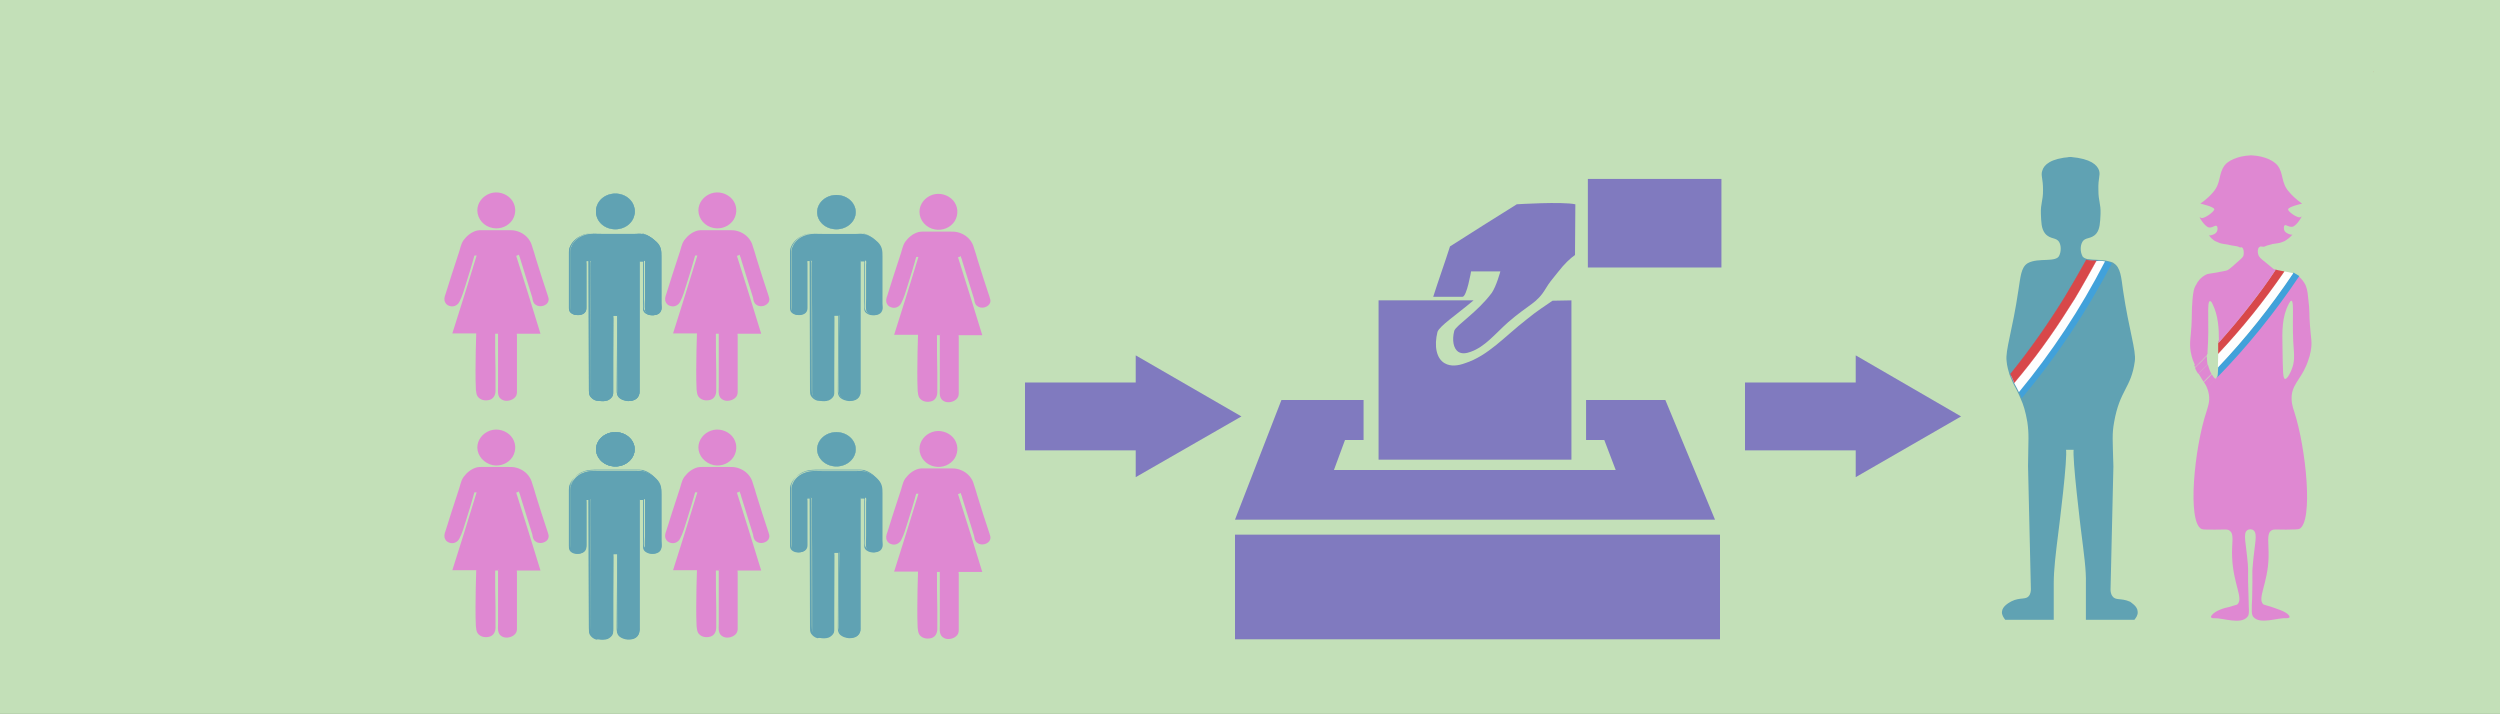 <?xml version="1.0" encoding="utf-8"?>
<!-- Generator: Adobe Illustrator 21.0.2, SVG Export Plug-In . SVG Version: 6.00 Build 0)  -->
<svg version="1.1" id="Layer_1" xmlns="http://www.w3.org/2000/svg" xmlns:xlink="http://www.w3.org/1999/xlink" x="0px" y="0px"
	 viewBox="0 0 700 200" style="enable-background:new 0 0 700 200;" xml:space="preserve">
<rect x="0" y="0" width="700" height="200" fill="#333333" stroke="none"/>
<style type="text/css">
	.st0{fill:#C3E0B8;}
	.st1{fill:#807ABF;}
	.st2{fill:#0020A0;}
	.st3{fill:#60A2B3;stroke:#60A2B3;stroke-width:0.5;stroke-miterlimit:10;}
	.st4{fill:#41A1DA;}
	.st5{fill:#FEFEFE;}
	.st6{fill:#D8484A;stroke:#D8484A;stroke-width:5.000000e-02;stroke-miterlimit:10;}
	.st7{fill:#D8484A;}
	.st8{fill:#DF88D2;}
	.st9{fill:none;stroke:#D8484A;stroke-width:5.000000e-02;stroke-miterlimit:10;}
	.st10{fill:#DF88D2;stroke:#DF88D2;stroke-width:0.5;stroke-miterlimit:10;}
	.st11{fill:#60A2B3;}
	.st12{fill:none;stroke:#807ABF;stroke-width:19;stroke-miterlimit:10;}
</style>
<g id="background_2_">
	<rect y="-0.1" class="st0" width="700" height="200"/>
</g>
<g>
	<path class="st1" d="M441.1,57.2c-3.7-0.8-16.4,0-16.4,0c-6.2,3.9-12.5,7.8-18.7,11.8c-1.5,4.7-3.2,9.4-4.7,14.1c0,0,7,0,8.2,0
		s2.4-7.1,2.4-7.1h8.2c0,0-1.1,4.1-2.4,6c-4.1,5.5-9.9,9-10.5,10.6c-0.7,2.7-0.2,5,1.1,5.9c1.1,0.7,2.4,0.4,3.5,0
		c4-1.4,6.8-5,10.5-8.3c5.9-5.1,8-5.2,10.5-9.4c1.1-1.8,1.5-2.2,3.5-4.7c1.7-2.2,3.4-3.8,4.7-4.7"/>
	<rect x="444.6" y="50.1" class="st1" width="37.4" height="24.8"/>
	<path class="st1" d="M440,84.1v44.6h-54V84.1h26.6c-5,4.2-9.4,7.1-10.1,8.8c-1,4-0.3,7.5,2,8.8c1.7,1,3.8,0.7,5.7,0
		c6.5-2.1,11-7.4,17.3-12.3c2.8-2.3,5.2-3.8,7.2-5.2L440,84.1L440,84.1z"/>
	<polygon class="st1" points="480.2,145.5 345.8,145.5 358.8,112 381.8,112 381.8,123.2 376.6,123.2 373.5,131.6 452.4,131.6 
		449.2,123.2 444.1,123.2 444.1,112 466.3,112 	"/>
	<rect x="345.8" y="149.7" class="st1" width="135.8" height="29.3"/>
</g>
<g id="candidate">
	<g id="Layer_3">
	</g>
	<g id="man_maire_1_">
		<g>
			<path class="st2" d="M580.5,44.1c-0.2,0-0.6,0-0.8,0.1c-0.2,0-0.6,0-0.8-0.1H580.5z"/>
			<path class="st3" d="M598.3,171.3c0.1,0.9-0.5,1.6-0.8,2h-13.2v-6c0-1.8,0-2.7,0-4c0.1-3.7-0.5-7.9-1.4-15.1c0,0-2.5-20.3-2-22.5
				h-2.7c0.6,2.1-2,22.5-2,22.5c-0.9,7.1-1.4,11.4-1.4,15.1c0,1.4,0,2.2,0,4v6h-13.2c-0.3-0.4-0.9-1.2-0.8-2
				c0.1-1.4,1.8-2.3,2.5-2.7c2.4-1.2,4-0.3,5-1.6c0.5-0.6,0.6-1.5,0.6-2c-0.8-34-0.8-34.5-0.8-34.5c0.1-7.6,0.3-8.9-0.2-12.4
				c-0.5-2.9-1.1-4.9-1.9-6.6c-0.2-0.6-0.6-1.3-0.8-1.8c-0.4-0.8-0.8-1.6-1.2-2.3c-0.3-0.7-0.6-1.4-0.9-2.1l-0.2-0.5
				c-0.3-1.1-0.7-2.3-0.8-3.7c-0.4-3,1.6-8.3,3.3-19.8c0.6-3.7,0.7-6.3,2.5-7.4c2.9-1.6,7.9,0,8.9-2.2c0.6-1.2,0.6-3,0-4
				c-0.9-1.6-2.6-0.8-4-2.5c-1-1.3-1-3-1.1-5.3c-0.1-3.1,0.6-3.4,0.6-6.7c0-3.4-0.7-4.1-0.2-5.4c0.4-1.4,2.1-3.2,7.7-3.6
				c5.6,0.5,7.2,2.2,7.7,3.6c0.4,1.4-0.3,1.9-0.2,5.4c0,3.3,0.7,3.7,0.6,6.7c-0.1,2.4-0.2,4.2-1.1,5.3c-1.4,1.7-3.1,0.8-4,2.5
				c-0.6,1.1-0.6,2.8,0,4c0.2,0.6,0.9,0.9,1.6,1.1h0.2c0.7,0.1,1.6,0.2,2.5,0.2c0.7,0,1.6,0.1,2.4,0.2c0.7,0.1,1.3,0.3,1.9,0.5
				c0.1,0,0.2,0.1,0.3,0.2c1.8,1.1,2,3.7,2.5,7.4c1.7,11.4,3.7,16.8,3.3,19.8c-1,7.5-4.2,7.9-5.8,17.1c-0.6,3.4-0.4,4.8-0.2,12.4
				c0,0,0,0.5-0.8,34.5c0,0.5,0.1,1.4,0.6,2c1,1.4,2.5,0.5,5,1.6C596.5,168.9,598.3,169.9,598.3,171.3z"/>
		</g>
		<path class="st4" d="M589.4,73.2c-0.7-0.1-1.6-0.2-2.4-0.2c-0.9,0-1.8-0.1-2.5-0.2h-0.2c0,0.1-0.1,0.2-0.2,0.3
			c-1.9,3.5-3.8,6.9-5.9,10.2c-4.7,7.6-9.7,14.7-15.2,21.5l0.2,0.5c0.2,0.7,0.6,1.4,0.9,2.1c0.4,0.8,0.8,1.6,1.2,2.3
			c0.2,0.5,0.6,1.2,0.8,1.8c9.5-11.3,18-23.9,25.2-37.7C590.7,73.4,590,73.2,589.4,73.2z"/>
		<g>
			<path class="st5" d="M589.4,73.2c-6.9,13.4-15,25.6-24.1,36.6c-0.4-0.8-0.8-1.6-1.2-2.3c-0.3-0.7-0.6-1.4-0.9-2.1
				c5.5-6.8,10.5-14,15.2-21.6c2.1-3.4,4.1-7,6-10.6c0-0.1,0.1-0.2,0.2-0.3c0.7,0.1,1.6,0.2,2.5,0.2C587.8,73,588.5,73,589.4,73.2z"
				/>
			<path class="st6" d="M584.5,72.8c0.7,0.1,1.6,0.2,2.5,0.2c-2,3.6-4,7.2-6.1,10.7l0,0l0,0l0,0c-0.5,0.8-1.1,1.7-1.6,2.5
				c-4.7,7.5-9.8,14.5-15.3,21c-0.3-0.7-0.6-1.4-0.9-2.1l-0.2-0.4c5.5-6.8,10.5-13.9,15.2-21.5c2-3.3,4-6.8,5.9-10.2
				c0-0.1,0.1-0.2,0.2-0.3"/>
		</g>
	</g>
	<g id="woman_maire_1_">
		<g>
			<g id="XMLID_3_">
				<g>
					<path class="st7" d="M664.6,19.9L664.6,19.9c0,0.1,0,0.3-0.1,0.4l0,0L664.6,19.9z"/>
					<path class="st8" d="M646.8,91.2c0.2,3.3,0.7,4.6,0.2,7.1c-0.2,1.1-0.4,1.8-0.6,2.3c-1.6,5.1-4.2,6.4-4.7,9.9
						c-0.2,1.9,0.2,3.4,0.7,4.8c3.3,10.2,5.4,30.8,1.4,32.8c-0.2,0.1-1.4,0.2-3.7,0.2c-3.1,0-3.5-0.2-4.2,0.3
						c-1.3,1-0.6,3.4-0.7,7.5c-0.2,7.3-3.2,11.4-1.5,13.1c0.1,0.1,0.9,0.3,2.5,0.8c0.7,0.3,3.8,1.1,4.7,2.3c0.1,0.1,0.2,0.4,0.2,0.5
						c-0.2,0.3-0.7,0.3-0.9,0.3c-2.5-0.2-7.4,1.9-9.3-0.4c-0.3-0.5-0.4-0.8-0.4-1.9c0-0.7,0-1.8,0.1-3.3c0.2-8-0.1-6.5,0.2-9.5
						c0.5-5.8,1.4-8.5,0.2-9.5c-0.5-0.4-1.3-0.4-1.8,0c-1.2,0.9-0.3,3.6,0.2,9.5c0.2,2.9-0.1,1.4,0.2,9.5c0,1.5,0.1,2.6,0.1,3.3
						c0,1.2-0.1,1.5-0.4,1.9c-1.9,2.3-6.8,0.3-9.3,0.4c-0.2,0-0.7,0.1-0.9-0.3c-0.1-0.2,0.1-0.5,0.2-0.5c0.8-1.3,3.9-2.2,4.7-2.3
						c1.6-0.5,2.5-0.7,2.5-0.8c1.7-1.7-1.2-5.7-1.5-13.1c-0.2-4.1,0.7-6.5-0.7-7.5c-0.6-0.5-1.1-0.3-4.2-0.3c-2.3,0-3.4,0-3.7-0.2
						c-4-2-2-22.6,1.4-32.8c0.4-1.4,1-2.8,0.7-4.8c-0.1-0.7-0.3-1.4-0.6-2c0.9-0.8,1.7-1.7,2.5-2.5c0.1,0,0.2-0.1,0.2-0.3
						c8.4-8.6,16.1-18.1,23-28.4c0.5,0.5,1.1,1.1,1.6,1.9c0.7,1.1,0.9,2.2,1.1,4.3C646.8,87.4,646.5,87.7,646.8,91.2z M641.6,103.6
						c1-2.3,0.7-4.4,0.7-5.1c-0.7-8,0.2-14.1-0.7-14.3c-0.2,0-0.5,0.4-0.7,0.8c-2,3.7-1.9,7.9-1.8,12.3c0.1,6.8,0.1,8.6,0.7,8.8
						C640.5,106.2,641.5,103.9,641.6,103.6z"/>
					<path class="st8" d="M644.3,60.7c0.7-0.8-1.2,2.7-2.5,2.8c-1.1,0.1-1.7-0.7-2.1-0.4c-0.3,0.3-0.3,1.1,0,1.6
						c0.5,0.7,1.7,1.1,2.2,1c-0.9,1-1.7,1.5-2.2,1.8c-0.2,0.1-1.1,0.5-1.9,0.6c-0.1,0-0.7,0.1-1.3,0.2c-0.2,0-0.3,0-0.4,0.1
						c-0.7,0.2-1.3,0.3-1.7,0.5c-0.9,0.5-1.2-0.2-1.8,0.3c-0.5,0.4-0.5,1.4-0.3,2c0.2,0.8,0.7,1.2,2.1,2.3c1.5,1.2,2.1,1.8,2.5,2
						c0,0,0.1,0,0.2,0c-0.2,0.2-0.2,0.4-0.4,0.5c-2,3-4.2,6-6.5,8.8c-2.9,3.7-5.8,7.2-8.9,10.7c0-3.6-0.2-7.2-1.8-10.4
						c-0.2-0.5-0.5-0.8-0.7-0.8c-1,0.1-0.1,6.2-0.7,14.3c0,0.1,0,0.3,0,0.5c-0.8,0.9-1.7,1.8-2.5,2.6c-0.3,0.3-0.6,0.6-0.9,0.9
						c-0.2-0.5-0.4-1.2-0.7-1.8c-0.2-0.5-0.4-1.3-0.6-2.3c-0.4-2.5,0-3.9,0.2-7.1c0.2-3.4,0-3.8,0.3-7.5c0.2-2.2,0.4-3.3,1.1-4.3
						c0.2-0.5,1.1-2,2.9-2.8c0.2-0.1,0.3-0.1,2.8-0.5c2.5-0.5,2.6-0.5,2.9-0.6c0.4-0.2,1.1-0.7,2.5-2c1.6-1.4,2-1.7,2.1-2.3
						s0.1-1.6-0.3-2c-0.6-0.5-0.2,0.2-1.1-0.3c-0.4-0.2-1.8-0.3-2.5-0.5c0,0-0.2,0-0.4-0.1c-0.7-0.1-1.2-0.2-1.3-0.2
						c-0.9-0.1-1.7-0.5-1.9-0.6c-1-0.3-1.9-1.4-2.2-1.8c0.6,0.1,1.8-0.3,2.2-1c0.3-0.5,0.3-1.3,0-1.6c-0.4-0.4-1.1,0.5-2.1,0.4
						c-1.3-0.1-3.3-3.6-2.5-2.8c0.7,0.8,4-1.7,3.9-2.3c0-0.7-3.9-1.6-3.9-1.6s1.9-1.2,3.6-3.2c2.3-2.7,1.4-5.1,3.2-7.5
						c0.9-1.2,3.4-2.6,7.2-2.8h0.4c3.8,0.2,6.2,1.6,7.2,2.8c1.8,2.3,0.9,4.9,3.3,7.5c1.7,2,3.6,3.2,3.6,3.2s-3.9,0.9-3.9,1.6
						C640.3,59,643.6,61.5,644.3,60.7z"/>
					<path class="st4" d="M642.5,76.5c0.2,0.1,0.7,0.4,1.3,0.8c-6.9,10.3-14.6,19.8-23,28.4c0.2-0.4,0.2-1.3,0.3-3
						c7.7-8,14.7-16.9,21.1-26.4C642.3,76.4,642.4,76.4,642.5,76.5z"/>
					<path class="st5" d="M639.7,76c1.5,0.3,2,0.4,2.4,0.5c-6.4,9.5-13.4,18.3-21.1,26.4c0-1,0.1-2.3,0.1-3.9
						c6.6-7.1,12.7-14.8,18.5-23C639.6,76,639.7,76,639.7,76z"/>
					<path class="st7" d="M637.2,75.5c0.3,0.1,0.9,0.2,2.4,0.5c-5.6,8.2-11.8,15.9-18.5,23c0-0.5,0-1.1,0-1.6c0-0.5,0-0.9,0-1.3
						c3.1-3.5,6.2-7.2,9.1-10.9c2.3-2.9,4.5-6,6.6-9.1C637,75.8,637.1,75.6,637.2,75.5z"/>
					<path class="st8" d="M637.2,75.5c-0.1,0.2-0.2,0.3-0.3,0.5c-2.1,3.2-4.3,6.1-6.6,9.1c-2.9,3.8-6,7.5-9.1,10.9
						c0-0.3,0-0.5,0-0.6c3.1-3.4,6-7,8.9-10.7c2.2-2.9,4.3-5.8,6.5-8.8c0.2-0.2,0.2-0.4,0.4-0.5C637,75.5,637.1,75.5,637.2,75.5z"/>
					<path class="st7" d="M636.9,75.4l0.3,0.1C637.1,75.5,637,75.5,636.9,75.4z"/>
					<path class="st8" d="M620.5,106.1L620.5,106.1c-0.8,0.8-1.7,1.7-2.5,2.5c-0.2-0.5-0.6-1.1-0.9-1.6c0.7-0.7,1.5-1.4,2.2-2.2
						C619.6,105.3,620.1,106.1,620.5,106.1z"/>
					<path class="st8" d="M618.7,103.6c0,0.1,0.2,0.5,0.5,1.1c-0.7,0.7-1.5,1.4-2.2,2.2c-0.4-0.7-0.9-1.4-1.4-2.3
						c0.8-0.8,1.7-1.7,2.5-2.5c0,0,0.1,0,0.1-0.1C618.3,102.5,618.5,103.1,618.7,103.6z"/>
					<path class="st8" d="M618.1,102.1C618.1,102.1,618.1,102.2,618.1,102.1c-0.9,0.9-1.7,1.7-2.6,2.6c-0.3-0.5-0.7-1.1-0.9-1.7
						c0.4-0.5,0.9-0.9,1.4-1.4c0.7-0.6,1.2-1.3,1.9-1.9C617.9,100.3,618,101.1,618.1,102.1z"/>
					<path class="st8" d="M617.9,98.9c0,0.2,0,0.4,0,0.6c-0.7,0.6-1.2,1.3-1.9,1.9c-0.4,0.5-0.9,0.9-1.4,1.4l-0.2-0.5
						c0.3-0.3,0.6-0.6,0.9-0.9C616.3,100.7,617.1,99.8,617.9,98.9z"/>
				</g>
				<g>
					<path class="st9" d="M639.6,76c-5.6,8.2-11.8,15.9-18.5,23c0-0.5,0-1.1,0-1.6c0-0.5,0-0.9,0-1.3c0-0.3,0-0.5,0-0.6"/>
				</g>
			</g>
		</g>
	</g>
</g>
<g id="municipality">
</g>
<g id="votant">
	<g id="woman_12_">
		<path class="st10" d="M195.8,58.9c0-2,1.4-3.8,3.4-4.5c2-0.7,4.3,0,5.6,1.5c1.3,1.5,1.5,3.7,0.4,5.5c-1.1,1.7-3.2,2.6-5.3,2.2
			C197.6,63.2,195.8,61.2,195.8,58.9z"/>
		<path class="st10" d="M206,71.4c2.3,7.3,4.6,14.5,6.8,21.8c-1.8,0-3.5,0-5.3,0c-0.2,0-0.4,0-0.6,0c-0.1,0-0.3,0-0.4,0
			c-0.2,0-0.1,0-0.2,0.1c-0.1,0.2,0,0.5,0,0.7c0,0.2,0,0.5,0,0.7c0,0.8,0,1.6,0,2.4c0,3.4,0,6.8,0,10.1c0,0.9,0,1.7,0,2.6
			c0,0.6-0.2,1.1-0.7,1.5c-0.7,0.6-2,0.9-2.9,0.5c-1.5-0.6-1.2-2.2-1.2-3.4c0-1.7,0-3.4,0-5.1c0-1.9,0-3.7,0-5.6c0-0.9,0-1.9,0-2.8
			c0-0.4,0-1,0-1.5c0-0.4,0-0.1-0.1-0.2c-0.1,0-0.3,0-0.4,0c-0.3,0-0.5,0-0.8,0c0,3.6,0,7.2,0.1,10.8c0,1.8,0,3.6,0,5.4
			c0,1.1-0.5,2.2-1.8,2.4c-1.1,0.2-2.2-0.1-2.8-1c-0.3-0.5-0.3-1.1-0.4-1.7c-0.1-1.8-0.1-3.7-0.1-5.5c0-3.5,0.1-7,0.2-10.5
			c-2.2,0-4.4,0-6.6,0c2.3-7.3,4.6-14.5,6.8-21.8c-0.2,0-0.5,0-0.8,0c-0.3,0-0.4,0-0.4,0.2c-0.1,0.4-0.3,0.9-0.4,1.4
			c-0.2,0.8-0.5,1.6-0.7,2.4c-0.4,1.4-0.9,2.8-1.3,4.2c-0.5,1.6-1,3.4-1.8,4.9c-0.4,0.8-1.3,1.3-2.2,1.1c-0.5-0.1-1.1-0.4-1.3-0.9
			c-0.4-0.7-0.2-1.4,0.1-2.2c1.1-3.5,2.2-7,3.4-10.6c0.3-0.9,0.6-1.8,0.8-2.6c0.2-0.7,0.4-1.2,0.8-1.8c0.9-1.2,2.1-2.2,3.6-2.6
			c0.4-0.1,0.9-0.1,1.3-0.1c0.5,0,1,0,1.5,0c1,0,2,0,3,0s2,0,3,0c0.7,0,1.4,0,2.1,0.2c1.5,0.4,2.8,1.3,3.6,2.6
			c0.4,0.6,0.6,1.3,0.8,2c0.3,0.9,0.6,1.8,0.8,2.6c1.1,3.5,2.2,7.1,3.4,10.6c0.2,0.6,0.4,1.1,0.2,1.6s-0.7,0.9-1.3,1.1
			c-0.7,0.2-1.4,0.1-1.9-0.3c-0.6-0.4-0.7-1.1-0.8-1.8c-1.1-3.5-2.2-7.1-3.3-10.6c-0.1-0.4-0.2-0.8-0.4-1.2c0,0-0.1-0.3-0.1-0.4
			c0,0-0.4,0-0.4,0C206.6,71.4,206.3,71.4,206,71.4z"/>
	</g>
	<g id="Man">
		<g>
			<ellipse class="st11" cx="234.2" cy="59.4" rx="5.4" ry="4.8"/>
			<path class="st11" d="M234.2,64.2c3,0,5.4-2.2,5.4-4.8s-2.4-4.8-5.4-4.8s-5.4,2.2-5.4,4.8C228.8,62.1,231.2,64.2,234.2,64.2z
				 M234.2,54.7c2.9,0,5.3,2.1,5.3,4.7c0,2.6-2.4,4.7-5.3,4.7s-5.3-2.1-5.3-4.7C228.9,56.8,231.3,54.7,234.2,54.7z"/>
		</g>
		<g>
			<path class="st11" d="M241,72.9c0,5.2,0,10.5,0,15.7c0,4.6,0,9.2,0,13.9c0,2.4,0,4.7,0,7.1c0,0.9-0.4,1.7-1.3,2.2
				c-0.6,0.3-1.2,0.4-1.8,0.3c-0.9,0-1.7-0.2-2.3-0.8c-0.7-0.6-0.7-1.2-0.7-2c0-2.3,0-4.6,0-7c0-4.6,0-9.3,0.1-14
				c-0.2,0-0.5,0-0.8,0c-0.1,0-0.3,0-0.4,0c-0.2,0-0.1,0-0.2,0.1c-0.1,0.2,0,0.5,0,0.7c0,0.2,0,0.4,0,0.7c0,0.9,0,1.7,0,2.5
				c0,3.5,0,7.1,0,10.6c0,1.8,0,3.5,0,5.3c0,0.5,0,1,0,1.5c0,0.3,0,0.7-0.1,1c-0.2,0.6-0.8,1.1-1.4,1.4c-0.8,0.3-1.8,0.3-2.6,0.1
				c-0.7-0.2-1.4-0.7-1.8-1.2c-0.4-0.6-0.3-1.3-0.3-2c0-3.5,0-7.1,0-10.6c0-7.1,0-14.2-0.1-21.3c0-0.9,0-1.8,0-2.6
				c0-0.2,0-0.5,0-0.7c0-0.2,0.1-0.5,0-0.7c-0.1-0.1-0.1-0.1-0.3-0.1c-0.1,0-0.2,0-0.3,0c-0.1,0-0.2,0-0.4,0c-0.2,0-0.1,0-0.2,0.1
				c-0.1,0.2,0,0.5,0,0.7s0,0.4,0,0.6c0,0.4,0,0.9,0,1.3c0,0.9,0,1.8,0,2.7c0,1.8,0,3.5,0,5.2c0,0.9,0,1.8,0,2.6
				c0,0.5-0.1,1-0.5,1.4c-0.7,0.7-2.4,0.9-3.3,0.2c-0.5-0.3-0.7-0.8-0.7-1.3c0-0.8,0-1.6,0-2.4c0-3.5,0-7,0-10.5c0-0.9,0-1.8,0-2.7
				c0-0.4,0-0.9,0.1-1.3c0.2-0.4,0.3-0.7,0.5-1.1c0.7-1.2,1.8-2.1,3.3-2.6c1.6-0.6,3.3-0.4,5-0.4c2,0,3.9,0,5.9,0c1,0,2,0,3.1,0
				c0.9,0,1.9-0.1,2.7,0.1c1.5,0.4,2.5,1.2,3.6,2.2c0.5,0.5,0.9,1.1,1.1,1.8c0.2,0.7,0.2,1.5,0.2,2.2c0,1.8,0,3.5,0,5.3
				c0,1.8,0,3.5,0,5.3c0,0.9,0,1.8,0,2.6c0,0.7,0.2,1.4-0.1,2c-0.4,1.1-1.7,1.4-2.9,1.2c-0.8-0.2-1.5-0.7-1.6-1.5c-0.1-1,0-2,0-3
				c0-1.7,0-3.4,0-5.1c0-1.5,0-2.9,0-4.4c0-0.3,0.1-0.8,0-1.1c-0.1-0.2,0.1,0-0.1-0.1C241.8,72.9,241.3,72.9,241,72.9z"/>
			<path class="st11" d="M230.4,112.2c0.5,0,1.1-0.1,1.5-0.3c0.7-0.3,1.2-0.8,1.5-1.4c0.1-0.3,0.1-0.5,0.1-0.8c0-0.1,0-0.1,0-0.2
				l0.1-20.5c0,0,0-0.1,0-0.2c0-0.2,0-0.3,0-0.4c0,0,0,0,0,0c0,0,0.1,0,0.1,0c0.1,0,0.2,0,0.2,0c0,0,0.1,0,0.1,0h0.7l-0.1,20.9
				c0,0.8,0,1.4,0.7,2.1c0.6,0.5,1.4,0.8,2.4,0.9c0.8,0,1.3-0.1,1.8-0.3c0.9-0.4,1.4-1.2,1.4-2.2l0-36.6c0.1,0,0.2,0,0.3,0
				c0.2,0,0.6,0,0.7,0c0,0,0,0,0.1,0v0c0.1,0.2,0,0.4,0,0.7c0,0.1,0,0.2,0,0.3v9.5c0,0.3,0,0.7,0,1c0,0.7,0,1.3,0,2
				c0.1,0.8,0.9,1.3,1.7,1.5c1.1,0.2,2.5,0,2.9-1.2c0.2-0.4,0.1-1,0.1-1.5c0-0.2,0-0.4,0-0.6V71.6c0-0.1,0-0.3,0-0.4
				c0-0.6,0-1.2-0.2-1.8c-0.2-0.7-0.6-1.3-1.2-1.8c-1.1-1.1-2.2-1.8-3.6-2.2c-0.6-0.2-1.3-0.1-2-0.1c-0.3,0-0.5,0-0.8,0h-8.8
				c-0.3,0-0.6,0-0.8,0c-1.4,0-2.9,0-4.2,0.5c-1.5,0.6-2.6,1.5-3.3,2.7c-0.2,0.4-0.4,0.7-0.5,1.1c-0.1,0.4-0.1,0.7-0.1,1.1
				c0,0.1,0,0.1,0,0.2V84c0,0.3,0,0.5,0,0.8c0,0.5,0,1.1,0,1.6c0,0.6,0.3,1.1,0.8,1.4c0.9,0.6,2.6,0.5,3.3-0.2
				c0.4-0.4,0.5-0.9,0.5-1.4l0-12.4c0,0,0-0.1,0-0.2c0-0.2,0-0.4,0-0.5c0,0,0,0,0,0c0,0,0,0,0.1,0c0,0,0.2,0,0.2,0c0,0,0.1,0,0.1,0
				h0.3c0,0,0.1,0,0.1,0c0.1,0,0.1,0,0.1,0.1c0,0.1,0,0.3,0,0.4c0,0.1,0,0.1,0,0.2l0.1,35.2c0,0.1,0,0.2,0,0.3c0,0.6,0,1.1,0.3,1.6
				c0.4,0.6,1,1.1,1.8,1.3C229.6,112.2,230,112.2,230.4,112.2z M226.9,72.8L226.9,72.8c-0.1,0-0.1,0-0.1,0h-0.3c0,0-0.1,0-0.1,0
				c-0.1,0-0.2,0-0.3,0s-0.1,0-0.1,0c-0.1,0-0.1,0-0.1,0s0,0,0,0c-0.1,0.1,0,0.3,0,0.5c0,0.1,0,0.2,0,0.2l0,12.4
				c0,0.5-0.1,0.9-0.5,1.3c-0.7,0.7-2.3,0.8-3.2,0.2c-0.4-0.3-0.7-0.7-0.7-1.3c0-0.5,0-1.1,0-1.6c0-0.3,0-0.5,0-0.8V70.8
				c0-0.1,0-0.1,0-0.2c0-0.4,0-0.7,0.1-1.1c0.1-0.4,0.3-0.7,0.5-1.1c0.7-1.2,1.8-2.1,3.2-2.6c1.3-0.5,2.7-0.5,4.2-0.5
				c0.3,0,0.6,0,0.8,0h8.9c0.2,0,0.5,0,0.8,0c0.7,0,1.3,0,1.9,0.1c1.4,0.4,2.4,1.1,3.5,2.2c0.5,0.5,0.9,1.1,1.1,1.8
				c0.2,0.6,0.2,1.2,0.2,1.8c0,0.1,0,0.3,0,0.4v13.2c0,0.2,0,0.4,0,0.6c0,0.5,0.1,1-0.1,1.4c-0.4,1.2-1.8,1.3-2.8,1.1
				c-0.7-0.1-1.5-0.7-1.6-1.4c-0.1-0.7,0-1.3,0-2c0-0.3,0-0.7,0-1V74c0-0.1,0-0.2,0-0.3c0-0.3,0-0.6,0-0.8v0l0,0l-0.1-0.1h0
				c0,0,0,0-0.1,0c-0.2-0.1-0.5,0-0.8,0c-0.1,0-0.2,0-0.3,0h0l0,36.7c0,0.9-0.4,1.7-1.3,2.1c-0.5,0.2-1.1,0.3-1.8,0.3
				c-0.9,0-1.7-0.3-2.3-0.8c-0.7-0.7-0.7-1.3-0.7-2l0.1-21h-0.8c0,0-0.1,0-0.1,0c-0.1,0-0.2,0-0.3,0c-0.1,0-0.1,0-0.1,0
				c-0.1,0-0.1,0-0.1,0.1c0,0,0,0,0,0c-0.1,0.1,0,0.3,0,0.5c0,0.1,0,0.1,0,0.2l-0.1,20.5c0,0.1,0,0.1,0,0.2c0,0.3,0,0.5-0.1,0.8
				c-0.2,0.6-0.7,1.1-1.4,1.4c-0.7,0.3-1.7,0.3-2.6,0.1c-0.7-0.2-1.3-0.6-1.7-1.2c-0.3-0.5-0.3-1-0.3-1.6c0-0.1,0-0.2,0-0.3
				l-0.1-35.2c0,0,0-0.1,0-0.2C227.1,73.1,227.1,72.9,226.9,72.8C227.1,72.9,227,72.8,226.9,72.8z"/>
		</g>
		<g>
			<ellipse class="st11" cx="172.3" cy="59" rx="5.4" ry="4.8"/>
			<path class="st11" d="M172.3,63.8c3,0,5.4-2.2,5.4-4.8s-2.4-4.8-5.4-4.8s-5.4,2.2-5.4,4.8C166.9,61.7,169.3,63.8,172.3,63.8z
				 M172.3,54.3c2.9,0,5.3,2.1,5.3,4.7c0,2.6-2.4,4.7-5.3,4.7c-2.9,0-5.3-2.1-5.3-4.7C167,56.4,169.4,54.3,172.3,54.3z"/>
		</g>
		<g>
			<path class="st11" d="M179.1,72.9c0,5.2,0,10.5,0,15.7c0,4.6,0,9.2,0,13.9c0,2.4,0,4.7,0,7.1c0,0.9-0.4,1.7-1.3,2.2
				c-0.6,0.3-1.2,0.4-1.8,0.3c-0.9,0-1.7-0.2-2.3-0.8c-0.7-0.6-0.7-1.2-0.7-2c0-2.3,0-4.6,0-7c0-4.6,0-9.3,0.1-14
				c-0.2,0-0.5,0-0.8,0c-0.1,0-0.3,0-0.4,0c-0.2,0-0.1,0-0.2,0.1c-0.1,0.2,0,0.5,0,0.7c0,0.2,0,0.4,0,0.7c0,0.9,0,1.7,0,2.5
				c0,3.5,0,7.1,0,10.6c0,1.8,0,3.5,0,5.3c0,0.5,0,1,0,1.5c0,0.3,0,0.7-0.1,1c-0.2,0.6-0.8,1.1-1.4,1.4c-0.8,0.3-1.8,0.3-2.6,0.1
				c-0.7-0.2-1.4-0.7-1.8-1.2c-0.4-0.6-0.3-1.3-0.3-2c0-3.5,0-7.1,0-10.6c0-7.1,0-14.2-0.1-21.3c0-0.9,0-1.8,0-2.6
				c0-0.2,0-0.5,0-0.7c0-0.2,0.1-0.5,0-0.7c-0.1-0.1-0.1-0.1-0.3-0.1c-0.1,0-0.2,0-0.3,0s-0.2,0-0.4,0c-0.2,0-0.1,0-0.2,0.1
				c-0.1,0.2,0,0.5,0,0.7s0,0.4,0,0.6c0,0.4,0,0.9,0,1.3c0,0.9,0,1.8,0,2.7c0,1.8,0,3.5,0,5.2c0,0.9,0,1.8,0,2.6
				c0,0.5-0.1,1-0.5,1.4c-0.7,0.7-2.4,0.9-3.3,0.2c-0.5-0.3-0.7-0.8-0.7-1.3c0-0.8,0-1.6,0-2.4c0-3.5,0-7,0-10.5c0-0.9,0-1.8,0-2.7
				c0-0.4,0-0.9,0.1-1.3c0.2-0.4,0.3-0.7,0.5-1.1c0.7-1.2,1.8-2.1,3.3-2.6c1.6-0.6,3.3-0.4,5-0.4c2,0,3.9,0,5.9,0c1,0,2,0,3.1,0
				c0.9,0,1.9-0.1,2.7,0.1c1.5,0.4,2.5,1.2,3.6,2.2c0.5,0.5,0.9,1.1,1.1,1.8c0.2,0.7,0.2,1.5,0.2,2.2c0,1.8,0,3.5,0,5.3
				c0,1.8,0,3.5,0,5.3c0,0.9,0,1.8,0,2.6c0,0.7,0.2,1.4-0.1,2c-0.4,1.1-1.7,1.4-2.9,1.2c-0.8-0.2-1.5-0.7-1.6-1.5c-0.1-1,0-2,0-3
				c0-1.7,0-3.4,0-5.1c0-1.5,0-2.9,0-4.4c0-0.3,0.1-0.8,0-1.1c-0.1-0.2,0.1,0-0.1-0.1C179.9,72.9,179.4,72.9,179.1,72.9z"/>
			<path class="st11" d="M168.5,112.2c0.5,0,1.1-0.1,1.5-0.3c0.7-0.3,1.2-0.8,1.5-1.4c0.1-0.3,0.1-0.5,0.1-0.8c0-0.1,0-0.1,0-0.2
				l0.1-20.5c0,0,0-0.1,0-0.2c0-0.2,0-0.3,0-0.4c0,0,0,0,0,0c0,0,0.1,0,0.1,0c0.1,0,0.2,0,0.2,0c0,0,0.1,0,0.1,0h0.7l-0.1,20.9
				c0,0.8,0,1.4,0.7,2.1c0.6,0.5,1.4,0.8,2.4,0.9c0.8,0,1.3-0.1,1.8-0.3c0.9-0.4,1.4-1.2,1.4-2.2l0-36.6c0.1,0,0.2,0,0.3,0
				c0.2,0,0.6,0,0.7,0c0,0,0,0,0.1,0v0c0.1,0.2,0,0.4,0,0.7c0,0.1,0,0.2,0,0.3v9.5c0,0.3,0,0.7,0,1c0,0.7,0,1.3,0,2
				c0.1,0.8,0.9,1.3,1.7,1.5c1.1,0.2,2.5,0,2.9-1.2c0.2-0.4,0.1-1,0.1-1.5c0-0.2,0-0.4,0-0.6V71.6c0-0.1,0-0.3,0-0.4
				c0-0.6,0-1.2-0.2-1.8c-0.2-0.7-0.6-1.3-1.2-1.8c-1.1-1.1-2.2-1.8-3.6-2.2c-0.6-0.2-1.3-0.1-2-0.1c-0.3,0-0.5,0-0.8,0h-8.8
				c-0.3,0-0.6,0-0.8,0c-1.4,0-2.9,0-4.2,0.5c-1.5,0.6-2.6,1.5-3.3,2.7c-0.2,0.4-0.4,0.7-0.5,1.1c-0.1,0.4-0.1,0.7-0.1,1.1
				c0,0.1,0,0.1,0,0.2V84c0,0.3,0,0.5,0,0.8c0,0.5,0,1.1,0,1.6c0,0.6,0.3,1.1,0.8,1.4c0.9,0.6,2.6,0.5,3.3-0.2
				c0.4-0.4,0.5-0.9,0.5-1.4l0-12.4c0,0,0-0.1,0-0.2c0-0.2,0-0.4,0-0.5c0,0,0,0,0,0c0,0,0,0,0.1,0c0,0,0.2,0,0.2,0c0,0,0.1,0,0.1,0
				h0.3c0,0,0.1,0,0.1,0c0.1,0,0.1,0,0.1,0.1c0,0.1,0,0.3,0,0.4c0,0.1,0,0.1,0,0.2l0.1,35.2c0,0.1,0,0.2,0,0.3c0,0.6,0,1.1,0.3,1.6
				c0.4,0.6,1,1.1,1.8,1.3C167.7,112.2,168.1,112.2,168.5,112.2z M165,72.8L165,72.8c-0.1,0-0.1,0-0.1,0h-0.3c0,0-0.1,0-0.1,0
				c-0.1,0-0.2,0-0.3,0c-0.1,0-0.1,0-0.1,0c-0.1,0-0.1,0-0.1,0s0,0,0,0c-0.1,0.1,0,0.3,0,0.5c0,0.1,0,0.2,0,0.2l0,12.4
				c0,0.5-0.1,0.9-0.5,1.3c-0.7,0.7-2.3,0.8-3.2,0.2c-0.4-0.3-0.7-0.7-0.7-1.3c0-0.5,0-1.1,0-1.6c0-0.3,0-0.5,0-0.8V70.8
				c0-0.1,0-0.1,0-0.2c0-0.4,0-0.7,0.1-1.1c0.1-0.4,0.3-0.7,0.5-1.1c0.7-1.2,1.8-2.1,3.2-2.6c1.3-0.5,2.7-0.5,4.2-0.5
				c0.3,0,0.6,0,0.8,0h8.9c0.2,0,0.5,0,0.8,0c0.7,0,1.3,0,1.9,0.1c1.4,0.4,2.4,1.1,3.5,2.2c0.5,0.5,0.9,1.1,1.1,1.8
				c0.2,0.6,0.2,1.2,0.2,1.8c0,0.1,0,0.3,0,0.4v13.2c0,0.2,0,0.4,0,0.6c0,0.5,0.1,1-0.1,1.4c-0.4,1.2-1.8,1.3-2.8,1.1
				c-0.7-0.1-1.5-0.7-1.6-1.4c-0.1-0.7,0-1.3,0-2c0-0.3,0-0.7,0-1V74c0-0.1,0-0.2,0-0.3c0-0.3,0-0.6,0-0.8v0l0,0l-0.1-0.1h0
				c0,0,0,0-0.1,0c-0.2-0.1-0.5,0-0.8,0c-0.1,0-0.2,0-0.3,0h0l0,36.7c0,0.9-0.4,1.7-1.3,2.1c-0.5,0.2-1.1,0.3-1.8,0.3
				c-0.9,0-1.7-0.3-2.3-0.8c-0.7-0.7-0.7-1.3-0.7-2l0.1-21h-0.8c0,0-0.1,0-0.1,0c-0.1,0-0.2,0-0.3,0c-0.1,0-0.1,0-0.1,0
				c-0.1,0-0.1,0-0.1,0.1c0,0,0,0,0,0c-0.1,0.1,0,0.3,0,0.5c0,0.1,0,0.1,0,0.2l-0.1,20.5c0,0.1,0,0.1,0,0.2c0,0.3,0,0.5-0.1,0.8
				c-0.2,0.6-0.7,1.1-1.4,1.4c-0.7,0.3-1.7,0.3-2.6,0.1c-0.7-0.2-1.3-0.6-1.7-1.2c-0.3-0.5-0.3-1-0.3-1.6c0-0.1,0-0.2,0-0.3
				l-0.1-35.2c0,0,0-0.1,0-0.2C165.2,73.1,165.2,72.9,165,72.8C165.2,72.9,165.1,72.8,165,72.8z"/>
		</g>
		<g>
			<ellipse class="st11" cx="172.3" cy="125.8" rx="5.4" ry="4.8"/>
			<path class="st11" d="M172.3,130.6c3,0,5.4-2.2,5.4-4.8s-2.4-4.8-5.4-4.8s-5.4,2.2-5.4,4.8C166.9,128.4,169.3,130.6,172.3,130.6z
				 M172.3,121.1c2.9,0,5.3,2.1,5.3,4.7s-2.4,4.7-5.3,4.7c-2.9,0-5.3-2.1-5.3-4.7C167,123.2,169.4,121.1,172.3,121.1z"/>
		</g>
		<g>
			<path class="st11" d="M179.1,139.7c0,5.2,0,10.5,0,15.7c0,4.6,0,9.2,0,13.9c0,2.4,0,4.7,0,7.1c0,0.9-0.4,1.7-1.3,2.2
				c-0.6,0.3-1.2,0.4-1.8,0.3c-0.9,0-1.7-0.2-2.3-0.8c-0.7-0.6-0.7-1.2-0.7-2c0-2.3,0-4.6,0-7c0-4.6,0-9.3,0.1-14
				c-0.2,0-0.5,0-0.8,0c-0.1,0-0.3,0-0.4,0c-0.2,0-0.1,0-0.2,0.1c-0.1,0.2,0,0.5,0,0.7c0,0.2,0,0.4,0,0.7c0,0.9,0,1.7,0,2.5
				c0,3.5,0,7.1,0,10.6c0,1.8,0,3.5,0,5.3c0,0.5,0,1,0,1.5c0,0.3,0,0.7-0.1,1c-0.2,0.6-0.8,1.1-1.4,1.4c-0.8,0.3-1.8,0.3-2.6,0.1
				c-0.7-0.2-1.4-0.7-1.8-1.2c-0.4-0.6-0.3-1.3-0.3-2c0-3.5,0-7.1,0-10.6c0-7.1,0-14.2-0.1-21.3c0-0.9,0-1.8,0-2.6
				c0-0.2,0-0.5,0-0.7c0-0.2,0.1-0.5,0-0.7c-0.1-0.1-0.1-0.1-0.3-0.1c-0.1,0-0.2,0-0.3,0s-0.2,0-0.4,0c-0.2,0-0.1,0-0.2,0.1
				c-0.1,0.2,0,0.5,0,0.7c0,0.2,0,0.4,0,0.6c0,0.4,0,0.9,0,1.3c0,0.9,0,1.8,0,2.7c0,1.8,0,3.5,0,5.2c0,0.9,0,1.8,0,2.6
				c0,0.5-0.1,1-0.5,1.4c-0.7,0.7-2.4,0.9-3.3,0.2c-0.5-0.3-0.7-0.8-0.7-1.3c0-0.8,0-1.6,0-2.4c0-3.5,0-7,0-10.5c0-0.9,0-1.8,0-2.7
				c0-0.4,0-0.9,0.1-1.3c0.2-0.4,0.3-0.7,0.5-1.1c0.7-1.2,1.8-2.1,3.3-2.6c1.6-0.6,3.3-0.4,5-0.4c2,0,3.9,0,5.9,0c1,0,2,0,3.1,0
				c0.9,0,1.9-0.1,2.7,0.1c1.5,0.4,2.5,1.2,3.6,2.2c0.5,0.5,0.9,1.1,1.1,1.8c0.2,0.7,0.2,1.5,0.2,2.2c0,1.8,0,3.5,0,5.3
				c0,1.8,0,3.5,0,5.3c0,0.9,0,1.8,0,2.6c0,0.7,0.2,1.4-0.1,2c-0.4,1.1-1.7,1.4-2.9,1.2c-0.8-0.2-1.5-0.7-1.6-1.5c-0.1-1,0-2,0-3
				c0-1.7,0-3.4,0-5.1c0-1.5,0-2.9,0-4.4c0-0.3,0.1-0.8,0-1.1c-0.1-0.2,0.1,0-0.1-0.1C179.9,139.6,179.4,139.7,179.1,139.7z"/>
			<path class="st11" d="M168.5,179c0.5,0,1.1-0.1,1.5-0.3c0.7-0.3,1.2-0.8,1.5-1.4c0.1-0.3,0.1-0.5,0.1-0.8c0-0.1,0-0.1,0-0.2
				l0.1-20.5c0,0,0-0.1,0-0.2c0-0.2,0-0.3,0-0.4c0,0,0,0,0,0c0,0,0.1,0,0.1,0c0.1,0,0.2,0,0.2,0c0,0,0.1,0,0.1,0h0.7l-0.1,20.9
				c0,0.8,0,1.4,0.7,2.1c0.6,0.5,1.4,0.8,2.4,0.9c0.8,0,1.3-0.1,1.8-0.3c0.9-0.4,1.4-1.2,1.4-2.2l0-36.6c0.1,0,0.2,0,0.3,0
				c0.2,0,0.6,0,0.7,0c0,0,0,0,0.1,0v0c0.1,0.2,0,0.4,0,0.7c0,0.1,0,0.2,0,0.3v9.5c0,0.3,0,0.7,0,1c0,0.7,0,1.3,0,2
				c0.1,0.8,0.9,1.3,1.7,1.5c1.1,0.2,2.5,0,2.9-1.2c0.2-0.4,0.1-1,0.1-1.5c0-0.2,0-0.4,0-0.6v-13.3c0-0.1,0-0.3,0-0.4
				c0-0.6,0-1.2-0.2-1.8c-0.2-0.7-0.6-1.3-1.2-1.8c-1.1-1.1-2.2-1.8-3.6-2.2c-0.6-0.2-1.3-0.1-2-0.1c-0.3,0-0.5,0-0.8,0h-8.8
				c-0.3,0-0.6,0-0.8,0c-1.4,0-2.9,0-4.2,0.5c-1.5,0.6-2.6,1.5-3.3,2.7c-0.2,0.4-0.4,0.7-0.5,1.1s-0.1,0.7-0.1,1.1
				c0,0.1,0,0.1,0,0.2v13.2c0,0.3,0,0.5,0,0.8c0,0.5,0,1.1,0,1.6c0,0.6,0.3,1.1,0.8,1.4c0.9,0.6,2.6,0.5,3.3-0.2
				c0.4-0.4,0.5-0.9,0.5-1.4l0-12.4c0,0,0-0.1,0-0.2c0-0.2,0-0.4,0-0.5c0,0,0,0,0,0c0,0,0,0,0.1,0c0,0,0.2,0,0.2,0c0,0,0.1,0,0.1,0
				h0.3c0,0,0.1,0,0.1,0c0.1,0,0.1,0,0.1,0.1c0,0.1,0,0.3,0,0.4c0,0.1,0,0.1,0,0.2l0.1,35.2c0,0.1,0,0.2,0,0.3c0,0.6,0,1.1,0.3,1.6
				c0.4,0.6,1,1.1,1.8,1.3C167.7,178.9,168.1,179,168.5,179z M165,139.6L165,139.6c-0.1,0-0.1,0-0.1,0h-0.3c0,0-0.1,0-0.1,0
				c-0.1,0-0.2,0-0.3,0c-0.1,0-0.1,0-0.1,0c-0.1,0-0.1,0-0.1,0s0,0,0,0c-0.1,0.1,0,0.3,0,0.5c0,0.1,0,0.2,0,0.2l0,12.4
				c0,0.5-0.1,0.9-0.5,1.3c-0.7,0.7-2.3,0.8-3.2,0.2c-0.4-0.3-0.7-0.7-0.7-1.3c0-0.5,0-1.1,0-1.6c0-0.3,0-0.5,0-0.8v-13.1
				c0-0.1,0-0.1,0-0.2c0-0.4,0-0.7,0.1-1.1s0.3-0.7,0.5-1.1c0.7-1.2,1.8-2.1,3.2-2.6c1.3-0.5,2.7-0.5,4.2-0.5c0.3,0,0.6,0,0.8,0h8.9
				c0.2,0,0.5,0,0.8,0c0.7,0,1.3,0,1.9,0.1c1.4,0.4,2.4,1.1,3.5,2.2c0.5,0.5,0.9,1.1,1.1,1.8c0.2,0.6,0.2,1.2,0.2,1.8
				c0,0.1,0,0.3,0,0.4v13.2c0,0.2,0,0.4,0,0.6c0,0.5,0.1,1-0.1,1.4c-0.4,1.2-1.8,1.3-2.8,1.1c-0.7-0.1-1.5-0.7-1.6-1.4
				c-0.1-0.7,0-1.3,0-2c0-0.3,0-0.7,0-1v-9.5c0-0.1,0-0.2,0-0.3c0-0.3,0-0.6,0-0.8v0l0,0l-0.1-0.1h0c0,0,0,0-0.1,0
				c-0.2-0.1-0.5,0-0.8,0c-0.1,0-0.2,0-0.3,0h0l0,36.7c0,0.9-0.4,1.7-1.3,2.1c-0.5,0.2-1.1,0.3-1.8,0.3c-0.9,0-1.7-0.3-2.3-0.8
				c-0.7-0.7-0.7-1.3-0.7-2l0.1-21h-0.8c0,0-0.1,0-0.1,0c-0.1,0-0.2,0-0.3,0c-0.1,0-0.1,0-0.1,0c-0.1,0-0.1,0-0.1,0.1c0,0,0,0,0,0
				c-0.1,0.1,0,0.3,0,0.5c0,0.1,0,0.1,0,0.2l-0.1,20.5c0,0.1,0,0.1,0,0.2c0,0.3,0,0.5-0.1,0.8c-0.2,0.6-0.7,1.1-1.4,1.4
				c-0.7,0.3-1.7,0.3-2.6,0.1c-0.7-0.2-1.3-0.6-1.7-1.2c-0.3-0.5-0.3-1-0.3-1.6c0-0.1,0-0.2,0-0.3l-0.1-35.2c0,0,0-0.1,0-0.2
				C165.2,139.9,165.2,139.7,165,139.6C165.2,139.6,165.1,139.6,165,139.6z"/>
		</g>
		<g>
			<ellipse class="st11" cx="234.2" cy="125.8" rx="5.4" ry="4.8"/>
			<path class="st11" d="M234.2,130.6c3,0,5.4-2.2,5.4-4.8s-2.4-4.8-5.4-4.8s-5.4,2.2-5.4,4.8C228.8,128.4,231.2,130.6,234.2,130.6z
				 M234.2,121.1c2.9,0,5.3,2.1,5.3,4.7s-2.4,4.7-5.3,4.7s-5.3-2.1-5.3-4.7C228.9,123.2,231.3,121.1,234.2,121.1z"/>
		</g>
		<g>
			<path class="st11" d="M241,139.3c0,5.2,0,10.5,0,15.7c0,4.6,0,9.2,0,13.9c0,2.4,0,4.7,0,7.1c0,0.9-0.4,1.7-1.3,2.2
				c-0.6,0.3-1.2,0.4-1.8,0.3c-0.9,0-1.7-0.2-2.3-0.8c-0.7-0.6-0.7-1.2-0.7-2c0-2.3,0-4.6,0-7c0-4.6,0-9.3,0.1-14
				c-0.2,0-0.5,0-0.8,0c-0.1,0-0.3,0-0.4,0c-0.2,0-0.1,0-0.2,0.1c-0.1,0.2,0,0.5,0,0.7c0,0.2,0,0.4,0,0.7c0,0.9,0,1.7,0,2.5
				c0,3.5,0,7.1,0,10.6c0,1.8,0,3.5,0,5.3c0,0.5,0,1,0,1.5c0,0.3,0,0.7-0.1,1c-0.2,0.6-0.8,1.1-1.4,1.4c-0.8,0.3-1.8,0.3-2.6,0.1
				c-0.7-0.2-1.4-0.7-1.8-1.2c-0.4-0.6-0.3-1.3-0.3-2c0-3.5,0-7.1,0-10.6c0-7.1,0-14.2-0.1-21.3c0-0.9,0-1.8,0-2.6
				c0-0.2,0-0.5,0-0.7c0-0.2,0.1-0.5,0-0.7c-0.1-0.1-0.1-0.1-0.3-0.1c-0.1,0-0.2,0-0.3,0c-0.1,0-0.2,0-0.4,0c-0.2,0-0.1,0-0.2,0.1
				c-0.1,0.2,0,0.5,0,0.7c0,0.2,0,0.4,0,0.6c0,0.4,0,0.9,0,1.3c0,0.9,0,1.8,0,2.7c0,1.8,0,3.5,0,5.2c0,0.9,0,1.8,0,2.6
				c0,0.5-0.1,1-0.5,1.4c-0.7,0.7-2.4,0.9-3.3,0.2c-0.5-0.3-0.7-0.8-0.7-1.3c0-0.8,0-1.6,0-2.4c0-3.5,0-7,0-10.5c0-0.9,0-1.8,0-2.7
				c0-0.4,0-0.9,0.1-1.3c0.2-0.4,0.3-0.7,0.5-1.1c0.7-1.2,1.8-2.1,3.3-2.6c1.6-0.6,3.3-0.4,5-0.4c2,0,3.9,0,5.9,0c1,0,2,0,3.1,0
				c0.9,0,1.9-0.1,2.7,0.1c1.5,0.4,2.5,1.2,3.6,2.2c0.5,0.5,0.9,1.1,1.1,1.8c0.2,0.7,0.2,1.5,0.2,2.2c0,1.8,0,3.5,0,5.3
				c0,1.8,0,3.5,0,5.3c0,0.9,0,1.8,0,2.6c0,0.7,0.2,1.4-0.1,2c-0.4,1.1-1.7,1.4-2.9,1.2c-0.8-0.2-1.5-0.7-1.6-1.5c-0.1-1,0-2,0-3
				c0-1.7,0-3.4,0-5.1c0-1.5,0-2.9,0-4.4c0-0.3,0.1-0.8,0-1.1c-0.1-0.2,0.1,0-0.1-0.1C241.8,139.2,241.3,139.3,241,139.3z"/>
			<path class="st11" d="M230.4,178.6c0.5,0,1.1-0.1,1.5-0.3c0.7-0.3,1.2-0.8,1.5-1.4c0.1-0.3,0.1-0.5,0.1-0.8c0-0.1,0-0.1,0-0.2
				l0.1-20.5c0,0,0-0.1,0-0.2c0-0.2,0-0.3,0-0.4c0,0,0,0,0,0c0,0,0.1,0,0.1,0c0.1,0,0.2,0,0.2,0c0,0,0.1,0,0.1,0h0.7l-0.1,20.9
				c0,0.8,0,1.4,0.7,2.1c0.6,0.5,1.4,0.8,2.4,0.9c0.8,0,1.3-0.1,1.8-0.3c0.9-0.4,1.4-1.2,1.4-2.2l0-36.6c0.1,0,0.2,0,0.3,0
				c0.2,0,0.6,0,0.7,0c0,0,0,0,0.1,0v0c0.1,0.2,0,0.4,0,0.7c0,0.1,0,0.2,0,0.3v9.5c0,0.3,0,0.7,0,1c0,0.7,0,1.3,0,2
				c0.1,0.8,0.9,1.3,1.7,1.5c1.1,0.2,2.5,0,2.9-1.2c0.2-0.4,0.1-1,0.1-1.5c0-0.2,0-0.4,0-0.6V138c0-0.1,0-0.3,0-0.4
				c0-0.6,0-1.2-0.2-1.8c-0.2-0.7-0.6-1.3-1.2-1.8c-1.1-1.1-2.2-1.8-3.6-2.2c-0.6-0.2-1.3-0.1-2-0.1c-0.3,0-0.5,0-0.8,0h-8.8
				c-0.3,0-0.6,0-0.8,0c-1.4,0-2.9,0-4.2,0.5c-1.5,0.6-2.6,1.5-3.3,2.7c-0.2,0.4-0.4,0.7-0.5,1.1s-0.1,0.7-0.1,1.1
				c0,0.1,0,0.1,0,0.2v13.2c0,0.3,0,0.5,0,0.8c0,0.5,0,1.1,0,1.6c0,0.6,0.3,1.1,0.8,1.4c0.9,0.6,2.6,0.5,3.3-0.2
				c0.4-0.4,0.5-0.9,0.5-1.4l0-12.4c0,0,0-0.1,0-0.2c0-0.2,0-0.4,0-0.5c0,0,0,0,0,0c0,0,0,0,0.1,0c0,0,0.2,0,0.2,0c0,0,0.1,0,0.1,0
				h0.3c0,0,0.1,0,0.1,0c0.1,0,0.1,0,0.1,0.1c0,0.1,0,0.3,0,0.4c0,0.1,0,0.1,0,0.2l0.1,35.2c0,0.1,0,0.2,0,0.3c0,0.6,0,1.1,0.3,1.6
				c0.4,0.6,1,1.1,1.8,1.3C229.6,178.5,230,178.6,230.4,178.6z M226.9,139.2L226.9,139.2c-0.1,0-0.1,0-0.1,0h-0.3c0,0-0.1,0-0.1,0
				c-0.1,0-0.2,0-0.3,0s-0.1,0-0.1,0c-0.1,0-0.1,0-0.1,0s0,0,0,0c-0.1,0.1,0,0.3,0,0.5c0,0.1,0,0.2,0,0.2l0,12.4
				c0,0.5-0.1,0.9-0.5,1.3c-0.7,0.7-2.3,0.8-3.2,0.2c-0.4-0.3-0.7-0.7-0.7-1.3c0-0.5,0-1.1,0-1.6c0-0.3,0-0.5,0-0.8v-13.1
				c0-0.1,0-0.1,0-0.2c0-0.4,0-0.7,0.1-1.1c0.1-0.4,0.3-0.7,0.5-1.1c0.7-1.2,1.8-2.1,3.2-2.6c1.3-0.5,2.7-0.5,4.2-0.5
				c0.3,0,0.6,0,0.8,0h8.9c0.2,0,0.5,0,0.8,0c0.7,0,1.3,0,1.9,0.1c1.4,0.4,2.4,1.1,3.5,2.2c0.5,0.5,0.9,1.1,1.1,1.8
				c0.2,0.6,0.2,1.2,0.2,1.8c0,0.1,0,0.3,0,0.4v13.2c0,0.2,0,0.4,0,0.6c0,0.5,0.1,1-0.1,1.4c-0.4,1.2-1.8,1.3-2.8,1.1
				c-0.7-0.1-1.5-0.7-1.6-1.4c-0.1-0.7,0-1.3,0-2c0-0.3,0-0.7,0-1v-9.5c0-0.1,0-0.2,0-0.3c0-0.3,0-0.6,0-0.8v0l0,0l-0.1-0.1h0
				c0,0,0,0-0.1,0c-0.2-0.1-0.5,0-0.8,0c-0.1,0-0.2,0-0.3,0h0l0,36.7c0,0.9-0.4,1.7-1.3,2.1c-0.5,0.2-1.1,0.3-1.8,0.3
				c-0.9,0-1.7-0.3-2.3-0.8c-0.7-0.7-0.7-1.3-0.7-2l0.1-21h-0.8c0,0-0.1,0-0.1,0c-0.1,0-0.2,0-0.3,0c-0.1,0-0.1,0-0.1,0
				c-0.1,0-0.1,0-0.1,0.1c0,0,0,0,0,0c-0.1,0.1,0,0.3,0,0.5c0,0.1,0,0.1,0,0.2l-0.1,20.5c0,0.1,0,0.1,0,0.2c0,0.3,0,0.5-0.1,0.8
				c-0.2,0.6-0.7,1.1-1.4,1.4c-0.7,0.3-1.7,0.3-2.6,0.1c-0.7-0.2-1.3-0.6-1.7-1.2c-0.3-0.5-0.3-1-0.3-1.6c0-0.1,0-0.2,0-0.3
				l-0.1-35.2c0,0,0-0.1,0-0.2C227.1,139.5,227.1,139.3,226.9,139.2C227.1,139.2,227,139.2,226.9,139.2z"/>
		</g>
		<g>
			<ellipse class="st11" cx="172.3" cy="125.8" rx="5.4" ry="4.8"/>
			<path class="st11" d="M172.3,130.6c3,0,5.4-2.2,5.4-4.8s-2.4-4.8-5.4-4.8s-5.4,2.2-5.4,4.8C166.9,128.4,169.3,130.6,172.3,130.6z
				 M172.3,121.1c2.9,0,5.3,2.1,5.3,4.7s-2.4,4.7-5.3,4.7c-2.9,0-5.3-2.1-5.3-4.7C167,123.2,169.4,121.1,172.3,121.1z"/>
		</g>
		<g>
			<path class="st11" d="M179.1,139.3c0,5.2,0,10.5,0,15.7c0,4.6,0,9.2,0,13.9c0,2.4,0,4.7,0,7.1c0,0.9-0.4,1.7-1.3,2.2
				c-0.6,0.3-1.2,0.4-1.8,0.3c-0.9,0-1.7-0.2-2.3-0.8c-0.7-0.6-0.7-1.2-0.7-2c0-2.3,0-4.6,0-7c0-4.6,0-9.3,0.1-14
				c-0.2,0-0.5,0-0.8,0c-0.1,0-0.3,0-0.4,0c-0.2,0-0.1,0-0.2,0.1c-0.1,0.2,0,0.5,0,0.7c0,0.2,0,0.4,0,0.7c0,0.9,0,1.7,0,2.5
				c0,3.5,0,7.1,0,10.6c0,1.8,0,3.5,0,5.3c0,0.5,0,1,0,1.5c0,0.3,0,0.7-0.1,1c-0.2,0.6-0.8,1.1-1.4,1.4c-0.8,0.3-1.8,0.3-2.6,0.1
				c-0.7-0.2-1.4-0.7-1.8-1.2c-0.4-0.6-0.3-1.3-0.3-2c0-3.5,0-7.1,0-10.6c0-7.1,0-14.2-0.1-21.3c0-0.9,0-1.8,0-2.6
				c0-0.2,0-0.5,0-0.7c0-0.2,0.1-0.5,0-0.7c-0.1-0.1-0.1-0.1-0.3-0.1c-0.1,0-0.2,0-0.3,0s-0.2,0-0.4,0c-0.2,0-0.1,0-0.2,0.1
				c-0.1,0.2,0,0.5,0,0.7c0,0.2,0,0.4,0,0.6c0,0.4,0,0.9,0,1.3c0,0.9,0,1.8,0,2.7c0,1.8,0,3.5,0,5.2c0,0.9,0,1.8,0,2.6
				c0,0.5-0.1,1-0.5,1.4c-0.7,0.7-2.4,0.9-3.3,0.2c-0.5-0.3-0.7-0.8-0.7-1.3c0-0.8,0-1.6,0-2.4c0-3.5,0-7,0-10.5c0-0.9,0-1.8,0-2.7
				c0-0.4,0-0.9,0.1-1.3c0.2-0.4,0.3-0.7,0.5-1.1c0.7-1.2,1.8-2.1,3.3-2.6c1.6-0.6,3.3-0.4,5-0.4c2,0,3.9,0,5.9,0c1,0,2,0,3.1,0
				c0.9,0,1.9-0.1,2.7,0.1c1.5,0.4,2.5,1.2,3.6,2.2c0.5,0.5,0.9,1.1,1.1,1.8c0.2,0.7,0.2,1.5,0.2,2.2c0,1.8,0,3.5,0,5.3
				c0,1.8,0,3.5,0,5.3c0,0.9,0,1.8,0,2.6c0,0.7,0.2,1.4-0.1,2c-0.4,1.1-1.7,1.4-2.9,1.2c-0.8-0.2-1.5-0.7-1.6-1.5c-0.1-1,0-2,0-3
				c0-1.7,0-3.4,0-5.1c0-1.5,0-2.9,0-4.4c0-0.3,0.1-0.8,0-1.1c-0.1-0.2,0.1,0-0.1-0.1C179.9,139.2,179.4,139.3,179.1,139.3z"/>
			<path class="st11" d="M168.5,178.6c0.5,0,1.1-0.1,1.5-0.3c0.7-0.3,1.2-0.8,1.5-1.4c0.1-0.3,0.1-0.5,0.1-0.8c0-0.1,0-0.1,0-0.2
				l0.1-20.5c0,0,0-0.1,0-0.2c0-0.2,0-0.3,0-0.4c0,0,0,0,0,0c0,0,0.1,0,0.1,0c0.1,0,0.2,0,0.2,0c0,0,0.1,0,0.1,0h0.7l-0.1,20.9
				c0,0.8,0,1.4,0.7,2.1c0.6,0.5,1.4,0.8,2.4,0.9c0.8,0,1.3-0.1,1.8-0.3c0.9-0.4,1.4-1.2,1.4-2.2l0-36.6c0.1,0,0.2,0,0.3,0
				c0.2,0,0.6,0,0.7,0c0,0,0,0,0.1,0v0c0.1,0.2,0,0.4,0,0.7c0,0.1,0,0.2,0,0.3v9.5c0,0.3,0,0.7,0,1c0,0.7,0,1.3,0,2
				c0.1,0.8,0.9,1.3,1.7,1.5c1.1,0.2,2.5,0,2.9-1.2c0.2-0.4,0.1-1,0.1-1.5c0-0.2,0-0.4,0-0.6V138c0-0.1,0-0.3,0-0.4
				c0-0.6,0-1.2-0.2-1.8c-0.2-0.7-0.6-1.3-1.2-1.8c-1.1-1.1-2.2-1.8-3.6-2.2c-0.6-0.2-1.3-0.1-2-0.1c-0.3,0-0.5,0-0.8,0h-8.8
				c-0.3,0-0.6,0-0.8,0c-1.4,0-2.9,0-4.2,0.5c-1.5,0.6-2.6,1.5-3.3,2.7c-0.2,0.4-0.4,0.7-0.5,1.1s-0.1,0.7-0.1,1.1
				c0,0.1,0,0.1,0,0.2v13.2c0,0.3,0,0.5,0,0.8c0,0.5,0,1.1,0,1.6c0,0.6,0.3,1.1,0.8,1.4c0.9,0.6,2.6,0.5,3.3-0.2
				c0.4-0.4,0.5-0.9,0.5-1.4l0-12.4c0,0,0-0.1,0-0.2c0-0.2,0-0.4,0-0.5c0,0,0,0,0,0c0,0,0,0,0.1,0c0,0,0.2,0,0.2,0c0,0,0.1,0,0.1,0
				h0.3c0,0,0.1,0,0.1,0c0.1,0,0.1,0,0.1,0.1c0,0.1,0,0.3,0,0.4c0,0.1,0,0.1,0,0.2l0.1,35.2c0,0.1,0,0.2,0,0.3c0,0.6,0,1.1,0.3,1.6
				c0.4,0.6,1,1.1,1.8,1.3C167.7,178.5,168.1,178.6,168.5,178.6z M165,139.2L165,139.2c-0.1,0-0.1,0-0.1,0h-0.3c0,0-0.1,0-0.1,0
				c-0.1,0-0.2,0-0.3,0c-0.1,0-0.1,0-0.1,0c-0.1,0-0.1,0-0.1,0s0,0,0,0c-0.1,0.1,0,0.3,0,0.5c0,0.1,0,0.2,0,0.2l0,12.4
				c0,0.5-0.1,0.9-0.5,1.3c-0.7,0.7-2.3,0.8-3.2,0.2c-0.4-0.3-0.7-0.7-0.7-1.3c0-0.5,0-1.1,0-1.6c0-0.3,0-0.5,0-0.8v-13.1
				c0-0.1,0-0.1,0-0.2c0-0.4,0-0.7,0.1-1.1c0.1-0.4,0.3-0.7,0.5-1.1c0.7-1.2,1.8-2.1,3.2-2.6c1.3-0.5,2.7-0.5,4.2-0.5
				c0.3,0,0.6,0,0.8,0h8.9c0.2,0,0.5,0,0.8,0c0.7,0,1.3,0,1.9,0.1c1.4,0.4,2.4,1.1,3.5,2.2c0.5,0.5,0.9,1.1,1.1,1.8
				c0.2,0.6,0.2,1.2,0.2,1.8c0,0.1,0,0.3,0,0.4v13.2c0,0.2,0,0.4,0,0.6c0,0.5,0.1,1-0.1,1.4c-0.4,1.2-1.8,1.3-2.8,1.1
				c-0.7-0.1-1.5-0.7-1.6-1.4c-0.1-0.7,0-1.3,0-2c0-0.3,0-0.7,0-1v-9.5c0-0.1,0-0.2,0-0.3c0-0.3,0-0.6,0-0.8v0l0,0l-0.1-0.1h0
				c0,0,0,0-0.1,0c-0.2-0.1-0.5,0-0.8,0c-0.1,0-0.2,0-0.3,0h0l0,36.7c0,0.9-0.4,1.7-1.3,2.1c-0.5,0.2-1.1,0.3-1.8,0.3
				c-0.9,0-1.7-0.3-2.3-0.8c-0.7-0.7-0.7-1.3-0.7-2l0.1-21h-0.8c0,0-0.1,0-0.1,0c-0.1,0-0.2,0-0.3,0c-0.1,0-0.1,0-0.1,0
				c-0.1,0-0.1,0-0.1,0.1c0,0,0,0,0,0c-0.1,0.1,0,0.3,0,0.5c0,0.1,0,0.1,0,0.2l-0.1,20.5c0,0.1,0,0.1,0,0.2c0,0.3,0,0.5-0.1,0.8
				c-0.2,0.6-0.7,1.1-1.4,1.4c-0.7,0.3-1.7,0.3-2.6,0.1c-0.7-0.2-1.3-0.6-1.7-1.2c-0.3-0.5-0.3-1-0.3-1.6c0-0.1,0-0.2,0-0.3
				l-0.1-35.2c0,0,0-0.1,0-0.2C165.2,139.5,165.2,139.3,165,139.2C165.2,139.2,165.1,139.2,165,139.2z"/>
		</g>
		<g>
			<ellipse class="st11" cx="172.3" cy="59.4" rx="5.4" ry="4.8"/>
			<path class="st11" d="M172.3,64.2c3,0,5.4-2.2,5.4-4.8s-2.4-4.8-5.4-4.8s-5.4,2.2-5.4,4.8C166.9,62.1,169.3,64.2,172.3,64.2z
				 M172.3,54.7c2.9,0,5.3,2.1,5.3,4.7c0,2.6-2.4,4.7-5.3,4.7c-2.9,0-5.3-2.1-5.3-4.7C167,56.8,169.4,54.7,172.3,54.7z"/>
		</g>
		<g>
			<path class="st11" d="M179.1,72.9c0,5.2,0,10.5,0,15.7c0,4.6,0,9.2,0,13.9c0,2.4,0,4.7,0,7.1c0,0.9-0.4,1.7-1.3,2.2
				c-0.6,0.3-1.2,0.4-1.8,0.3c-0.9,0-1.7-0.2-2.3-0.8c-0.7-0.6-0.7-1.2-0.7-2c0-2.3,0-4.6,0-7c0-4.6,0-9.3,0.1-14
				c-0.2,0-0.5,0-0.8,0c-0.1,0-0.3,0-0.4,0c-0.2,0-0.1,0-0.2,0.1c-0.1,0.2,0,0.5,0,0.7c0,0.2,0,0.4,0,0.7c0,0.9,0,1.7,0,2.5
				c0,3.5,0,7.1,0,10.6c0,1.8,0,3.5,0,5.3c0,0.5,0,1,0,1.5c0,0.3,0,0.7-0.1,1c-0.2,0.6-0.8,1.1-1.4,1.4c-0.8,0.3-1.8,0.3-2.6,0.1
				c-0.7-0.2-1.4-0.7-1.8-1.2c-0.4-0.6-0.3-1.3-0.3-2c0-3.5,0-7.1,0-10.6c0-7.1,0-14.2-0.1-21.3c0-0.9,0-1.8,0-2.6
				c0-0.2,0-0.5,0-0.7c0-0.2,0.1-0.5,0-0.7c-0.1-0.1-0.1-0.1-0.3-0.1c-0.1,0-0.2,0-0.3,0s-0.2,0-0.4,0c-0.2,0-0.1,0-0.2,0.1
				c-0.1,0.2,0,0.5,0,0.7s0,0.4,0,0.6c0,0.4,0,0.9,0,1.3c0,0.9,0,1.8,0,2.7c0,1.8,0,3.5,0,5.2c0,0.9,0,1.8,0,2.6
				c0,0.5-0.1,1-0.5,1.4c-0.7,0.7-2.4,0.9-3.3,0.2c-0.5-0.3-0.7-0.8-0.7-1.3c0-0.8,0-1.6,0-2.4c0-3.5,0-7,0-10.5c0-0.9,0-1.8,0-2.7
				c0-0.4,0-0.9,0.1-1.3c0.2-0.4,0.3-0.7,0.5-1.1c0.7-1.2,1.8-2.1,3.3-2.6c1.6-0.6,3.3-0.4,5-0.4c2,0,3.9,0,5.9,0c1,0,2,0,3.1,0
				c0.9,0,1.9-0.1,2.7,0.1c1.5,0.4,2.5,1.2,3.6,2.2c0.5,0.5,0.9,1.1,1.1,1.8c0.2,0.7,0.2,1.5,0.2,2.2c0,1.8,0,3.5,0,5.3
				c0,1.8,0,3.5,0,5.3c0,0.9,0,1.8,0,2.6c0,0.7,0.2,1.4-0.1,2c-0.4,1.1-1.7,1.4-2.9,1.2c-0.8-0.2-1.5-0.7-1.6-1.5c-0.1-1,0-2,0-3
				c0-1.7,0-3.4,0-5.1c0-1.5,0-2.9,0-4.4c0-0.3,0.1-0.8,0-1.1c-0.1-0.2,0.1,0-0.1-0.1C179.9,72.9,179.4,72.9,179.1,72.9z"/>
			<path class="st11" d="M168.5,112.2c0.5,0,1.1-0.1,1.5-0.3c0.7-0.3,1.2-0.8,1.5-1.4c0.1-0.3,0.1-0.5,0.1-0.8c0-0.1,0-0.1,0-0.2
				l0.1-20.5c0,0,0-0.1,0-0.2c0-0.2,0-0.3,0-0.4c0,0,0,0,0,0c0,0,0.1,0,0.1,0c0.1,0,0.2,0,0.2,0c0,0,0.1,0,0.1,0h0.7l-0.1,20.9
				c0,0.8,0,1.4,0.7,2.1c0.6,0.5,1.4,0.8,2.4,0.9c0.8,0,1.3-0.1,1.8-0.3c0.9-0.4,1.4-1.2,1.4-2.2l0-36.6c0.1,0,0.2,0,0.3,0
				c0.2,0,0.6,0,0.7,0c0,0,0,0,0.1,0v0c0.1,0.2,0,0.4,0,0.7c0,0.1,0,0.2,0,0.3v9.5c0,0.3,0,0.7,0,1c0,0.7,0,1.3,0,2
				c0.1,0.8,0.9,1.3,1.7,1.5c1.1,0.2,2.5,0,2.9-1.2c0.2-0.4,0.1-1,0.1-1.5c0-0.2,0-0.4,0-0.6V71.6c0-0.1,0-0.3,0-0.4
				c0-0.6,0-1.2-0.2-1.8c-0.2-0.7-0.6-1.3-1.2-1.8c-1.1-1.1-2.2-1.8-3.6-2.2c-0.6-0.2-1.3-0.1-2-0.1c-0.3,0-0.5,0-0.8,0h-8.8
				c-0.3,0-0.6,0-0.8,0c-1.4,0-2.9,0-4.2,0.5c-1.5,0.6-2.6,1.5-3.3,2.7c-0.2,0.4-0.4,0.7-0.5,1.1c-0.1,0.4-0.1,0.7-0.1,1.1
				c0,0.1,0,0.1,0,0.2V84c0,0.3,0,0.5,0,0.8c0,0.5,0,1.1,0,1.6c0,0.6,0.3,1.1,0.8,1.4c0.9,0.6,2.6,0.5,3.3-0.2
				c0.4-0.4,0.5-0.9,0.5-1.4l0-12.4c0,0,0-0.1,0-0.2c0-0.2,0-0.4,0-0.5c0,0,0,0,0,0c0,0,0,0,0.1,0c0,0,0.2,0,0.2,0c0,0,0.1,0,0.1,0
				h0.3c0,0,0.1,0,0.1,0c0.1,0,0.1,0,0.1,0.1c0,0.1,0,0.3,0,0.4c0,0.1,0,0.1,0,0.2l0.1,35.2c0,0.1,0,0.2,0,0.3c0,0.6,0,1.1,0.3,1.6
				c0.4,0.6,1,1.1,1.8,1.3C167.7,112.2,168.1,112.2,168.5,112.2z M165,72.8L165,72.8c-0.1,0-0.1,0-0.1,0h-0.3c0,0-0.1,0-0.1,0
				c-0.1,0-0.2,0-0.3,0c-0.1,0-0.1,0-0.1,0c-0.1,0-0.1,0-0.1,0s0,0,0,0c-0.1,0.1,0,0.3,0,0.5c0,0.1,0,0.2,0,0.2l0,12.4
				c0,0.5-0.1,0.9-0.5,1.3c-0.7,0.7-2.3,0.8-3.2,0.2c-0.4-0.3-0.7-0.7-0.7-1.3c0-0.5,0-1.1,0-1.6c0-0.3,0-0.5,0-0.8V70.8
				c0-0.1,0-0.1,0-0.2c0-0.4,0-0.7,0.1-1.1c0.1-0.4,0.3-0.7,0.5-1.1c0.7-1.2,1.8-2.1,3.2-2.6c1.3-0.5,2.7-0.5,4.2-0.5
				c0.3,0,0.6,0,0.8,0h8.9c0.2,0,0.5,0,0.8,0c0.7,0,1.3,0,1.9,0.1c1.4,0.4,2.4,1.1,3.5,2.2c0.5,0.5,0.9,1.1,1.1,1.8
				c0.2,0.6,0.2,1.2,0.2,1.8c0,0.1,0,0.3,0,0.4v13.2c0,0.2,0,0.4,0,0.6c0,0.5,0.1,1-0.1,1.4c-0.4,1.2-1.8,1.3-2.8,1.1
				c-0.7-0.1-1.5-0.7-1.6-1.4c-0.1-0.7,0-1.3,0-2c0-0.3,0-0.7,0-1V74c0-0.1,0-0.2,0-0.3c0-0.3,0-0.6,0-0.8v0l0,0l-0.1-0.1h0
				c0,0,0,0-0.1,0c-0.2-0.1-0.5,0-0.8,0c-0.1,0-0.2,0-0.3,0h0l0,36.7c0,0.9-0.4,1.7-1.3,2.1c-0.5,0.2-1.1,0.3-1.8,0.3
				c-0.9,0-1.7-0.3-2.3-0.8c-0.7-0.7-0.7-1.3-0.7-2l0.1-21h-0.8c0,0-0.1,0-0.1,0c-0.1,0-0.2,0-0.3,0c-0.1,0-0.1,0-0.1,0
				c-0.1,0-0.1,0-0.1,0.1c0,0,0,0,0,0c-0.1,0.1,0,0.3,0,0.5c0,0.1,0,0.1,0,0.2l-0.1,20.5c0,0.1,0,0.1,0,0.2c0,0.3,0,0.5-0.1,0.8
				c-0.2,0.6-0.7,1.1-1.4,1.4c-0.7,0.3-1.7,0.3-2.6,0.1c-0.7-0.2-1.3-0.6-1.7-1.2c-0.3-0.5-0.3-1-0.3-1.6c0-0.1,0-0.2,0-0.3
				l-0.1-35.2c0,0,0-0.1,0-0.2C165.2,73.1,165.2,72.9,165,72.8C165.2,72.9,165.1,72.8,165,72.8z"/>
		</g>
	</g>
	<g id="woman_11_">
		<path class="st10" d="M257.7,59.3c0-2,1.4-3.8,3.4-4.5c2-0.7,4.3,0,5.6,1.5c1.3,1.5,1.5,3.7,0.4,5.5c-1.1,1.7-3.2,2.6-5.3,2.2
			C259.5,63.6,257.7,61.6,257.7,59.3z"/>
		<path class="st10" d="M267.9,71.8c2.3,7.3,4.6,14.5,6.8,21.8c-1.8,0-3.5,0-5.3,0c-0.2,0-0.4,0-0.6,0c-0.1,0-0.3,0-0.4,0
			c-0.2,0-0.1,0-0.2,0.1c-0.1,0.2,0,0.5,0,0.7c0,0.2,0,0.5,0,0.7c0,0.8,0,1.6,0,2.4c0,3.4,0,6.8,0,10.1c0,0.9,0,1.7,0,2.6
			c0,0.6-0.2,1.1-0.7,1.5c-0.7,0.6-2,0.9-2.9,0.5c-1.5-0.6-1.2-2.2-1.2-3.4c0-1.7,0-3.4,0-5.1c0-1.9,0-3.7,0-5.6c0-0.9,0-1.9,0-2.8
			c0-0.4,0-1,0-1.5c0-0.4,0-0.1-0.1-0.2c-0.1,0-0.3,0-0.4,0c-0.3,0-0.5,0-0.8,0c0,3.6,0,7.2,0.1,10.8c0,1.8,0,3.6,0,5.4
			c0,1.1-0.5,2.2-1.8,2.4c-1.1,0.2-2.2-0.1-2.8-1c-0.3-0.5-0.3-1.1-0.4-1.7c-0.1-1.8-0.1-3.7-0.1-5.5c0-3.5,0.1-7,0.2-10.5
			c-2.2,0-4.4,0-6.6,0c2.3-7.3,4.6-14.5,6.8-21.8c-0.2,0-0.5,0-0.8,0c-0.3,0-0.4,0-0.4,0.2c-0.1,0.4-0.3,0.9-0.4,1.4
			c-0.2,0.8-0.5,1.6-0.7,2.4c-0.4,1.4-0.9,2.8-1.3,4.2c-0.5,1.6-1,3.4-1.8,4.9c-0.4,0.8-1.3,1.3-2.2,1.1c-0.5-0.1-1.1-0.4-1.3-0.9
			c-0.4-0.7-0.2-1.4,0.1-2.2c1.1-3.5,2.2-7,3.4-10.6c0.3-0.9,0.6-1.8,0.8-2.6c0.2-0.7,0.4-1.2,0.8-1.8c0.9-1.2,2.1-2.2,3.6-2.6
			c0.4-0.1,0.9-0.1,1.3-0.1c0.5,0,1,0,1.5,0c1,0,2,0,3,0c1,0,2,0,3,0c0.7,0,1.4,0,2.1,0.2c1.5,0.4,2.8,1.3,3.6,2.6
			c0.4,0.6,0.6,1.3,0.8,2c0.3,0.9,0.6,1.8,0.8,2.6c1.1,3.5,2.2,7.1,3.4,10.6c0.2,0.6,0.4,1.1,0.2,1.6s-0.7,0.9-1.3,1.1
			c-0.7,0.2-1.4,0.1-1.9-0.3c-0.6-0.4-0.7-1.1-0.8-1.8c-1.1-3.5-2.2-7.1-3.3-10.6c-0.1-0.4-0.2-0.8-0.4-1.2c0,0-0.1-0.3-0.1-0.4
			c0,0-0.4,0-0.4,0C268.5,71.8,268.2,71.8,267.9,71.8z"/>
	</g>
	<g id="woman_10_">
		<path class="st10" d="M195.8,125.3c0-2,1.4-3.8,3.4-4.5c2-0.7,4.3,0,5.6,1.5c1.3,1.5,1.5,3.7,0.4,5.5c-1.1,1.7-3.2,2.6-5.3,2.2
			C197.6,129.5,195.8,127.5,195.8,125.3z"/>
		<path class="st10" d="M206,137.7c2.3,7.3,4.6,14.5,6.8,21.8c-1.8,0-3.5,0-5.3,0c-0.2,0-0.4,0-0.6,0c-0.1,0-0.3,0-0.4,0
			c-0.2,0-0.1,0-0.2,0.1c-0.1,0.2,0,0.5,0,0.7c0,0.2,0,0.5,0,0.7c0,0.8,0,1.6,0,2.4c0,3.4,0,6.8,0,10.1c0,0.9,0,1.7,0,2.6
			c0,0.6-0.2,1.1-0.7,1.5c-0.7,0.6-2,0.9-2.9,0.5c-1.5-0.6-1.2-2.2-1.2-3.4c0-1.7,0-3.4,0-5.1c0-1.9,0-3.7,0-5.6c0-0.9,0-1.9,0-2.8
			c0-0.4,0-1,0-1.5c0-0.4,0-0.1-0.1-0.2c-0.1,0-0.3,0-0.4,0c-0.3,0-0.5,0-0.8,0c0,3.6,0,7.2,0.1,10.8c0,1.8,0,3.6,0,5.4
			c0,1.1-0.5,2.2-1.8,2.4c-1.1,0.2-2.2-0.1-2.8-1c-0.3-0.5-0.3-1.1-0.4-1.7c-0.1-1.8-0.1-3.7-0.1-5.5c0-3.5,0.1-7,0.2-10.5
			c-2.2,0-4.4,0-6.6,0c2.3-7.3,4.6-14.5,6.8-21.8c-0.2,0-0.5,0-0.8,0c-0.3,0-0.4,0-0.4,0.2c-0.1,0.4-0.3,0.9-0.4,1.4
			c-0.2,0.8-0.5,1.6-0.7,2.4c-0.4,1.4-0.9,2.8-1.3,4.2c-0.5,1.6-1,3.4-1.8,4.9c-0.4,0.8-1.3,1.3-2.2,1.1c-0.5-0.1-1.1-0.4-1.3-0.9
			c-0.4-0.7-0.2-1.4,0.1-2.2c1.1-3.5,2.2-7,3.4-10.6c0.3-0.9,0.6-1.8,0.8-2.6c0.2-0.7,0.4-1.2,0.8-1.8c0.9-1.2,2.1-2.2,3.6-2.6
			c0.4-0.1,0.9-0.1,1.3-0.1c0.5,0,1,0,1.5,0c1,0,2,0,3,0s2,0,3,0c0.7,0,1.4,0,2.1,0.2c1.5,0.4,2.8,1.3,3.6,2.6
			c0.4,0.6,0.6,1.3,0.8,2c0.3,0.9,0.6,1.8,0.8,2.6c1.1,3.5,2.2,7.1,3.4,10.6c0.2,0.6,0.4,1.1,0.2,1.6c-0.2,0.6-0.7,0.9-1.3,1.1
			c-0.7,0.2-1.4,0.1-1.9-0.3c-0.6-0.4-0.7-1.1-0.8-1.8c-1.1-3.5-2.2-7.1-3.3-10.6c-0.1-0.4-0.2-0.8-0.4-1.2c0,0-0.1-0.3-0.1-0.4
			c0,0-0.4,0-0.4,0C206.6,137.7,206.3,137.7,206,137.7z"/>
	</g>
	<g id="woman_9_">
		<path class="st10" d="M133.9,125.3c0-2,1.4-3.8,3.4-4.5c2-0.7,4.3,0,5.6,1.5c1.3,1.5,1.5,3.7,0.4,5.5c-1.1,1.7-3.2,2.6-5.3,2.2
			C135.7,129.5,133.9,127.5,133.9,125.3z"/>
		<path class="st10" d="M144.2,137.7c2.3,7.3,4.6,14.5,6.8,21.8c-1.8,0-3.5,0-5.3,0c-0.2,0-0.4,0-0.6,0c-0.1,0-0.3,0-0.4,0
			c-0.2,0-0.1,0-0.2,0.1c-0.1,0.2,0,0.5,0,0.7c0,0.2,0,0.5,0,0.7c0,0.8,0,1.6,0,2.4c0,3.4,0,6.8,0,10.1c0,0.9,0,1.7,0,2.6
			c0,0.6-0.2,1.1-0.7,1.5c-0.7,0.6-2,0.9-2.9,0.5c-1.5-0.6-1.2-2.2-1.2-3.4c0-1.7,0-3.4,0-5.1c0-1.9,0-3.7,0-5.6c0-0.9,0-1.9,0-2.8
			c0-0.4,0-1,0-1.5c0-0.4,0-0.1-0.1-0.2c-0.1,0-0.3,0-0.4,0c-0.3,0-0.5,0-0.8,0c0,3.6,0,7.2,0.1,10.8c0,1.8,0,3.6,0,5.4
			c0,1.1-0.5,2.2-1.8,2.4c-1.1,0.2-2.2-0.1-2.8-1c-0.3-0.5-0.3-1.1-0.4-1.7c-0.1-1.8-0.1-3.7-0.1-5.5c0-3.5,0.1-7,0.2-10.5
			c-2.2,0-4.4,0-6.6,0c2.3-7.3,4.6-14.5,6.8-21.8c-0.2,0-0.5,0-0.8,0c-0.3,0-0.4,0-0.4,0.2c-0.1,0.4-0.3,0.9-0.4,1.4
			c-0.2,0.8-0.5,1.6-0.7,2.4c-0.4,1.4-0.9,2.8-1.3,4.2c-0.5,1.6-1,3.4-1.8,4.9c-0.4,0.8-1.3,1.3-2.2,1.1c-0.5-0.1-1.1-0.4-1.3-0.9
			c-0.4-0.7-0.2-1.4,0.1-2.2c1.1-3.5,2.2-7,3.4-10.6c0.3-0.9,0.6-1.8,0.8-2.6c0.2-0.7,0.4-1.2,0.8-1.8c0.9-1.2,2.1-2.2,3.6-2.6
			c0.4-0.1,0.9-0.1,1.3-0.1c0.5,0,1,0,1.5,0c1,0,2,0,3,0c1,0,2,0,3,0c0.7,0,1.4,0,2.1,0.2c1.5,0.4,2.8,1.3,3.6,2.6
			c0.4,0.6,0.6,1.3,0.8,2c0.3,0.9,0.6,1.8,0.8,2.6c1.1,3.5,2.2,7.1,3.4,10.6c0.2,0.6,0.4,1.1,0.2,1.6c-0.2,0.6-0.7,0.9-1.3,1.1
			c-0.7,0.2-1.4,0.1-1.9-0.3c-0.6-0.4-0.7-1.1-0.8-1.8c-1.1-3.5-2.2-7.1-3.3-10.6c-0.1-0.4-0.2-0.8-0.4-1.2c0,0-0.1-0.3-0.1-0.4
			c0,0-0.4,0-0.4,0C144.7,137.7,144.4,137.7,144.2,137.7z"/>
	</g>
	<g id="woman_2_">
		<path class="st10" d="M133.9,58.9c0-2,1.4-3.8,3.4-4.5c2-0.7,4.3,0,5.6,1.5c1.3,1.5,1.5,3.7,0.4,5.5c-1.1,1.7-3.2,2.6-5.3,2.2
			C135.7,63.2,133.9,61.2,133.9,58.9z"/>
		<path class="st10" d="M144.2,71.4c2.3,7.3,4.6,14.5,6.8,21.8c-1.8,0-3.5,0-5.3,0c-0.2,0-0.4,0-0.6,0c-0.1,0-0.3,0-0.4,0
			c-0.2,0-0.1,0-0.2,0.1c-0.1,0.2,0,0.5,0,0.7c0,0.2,0,0.5,0,0.7c0,0.8,0,1.6,0,2.4c0,3.4,0,6.8,0,10.1c0,0.9,0,1.7,0,2.6
			c0,0.6-0.2,1.1-0.7,1.5c-0.7,0.6-2,0.9-2.9,0.5c-1.5-0.6-1.2-2.2-1.2-3.4c0-1.7,0-3.4,0-5.1c0-1.9,0-3.7,0-5.6c0-0.9,0-1.9,0-2.8
			c0-0.4,0-1,0-1.5c0-0.4,0-0.1-0.1-0.2c-0.1,0-0.3,0-0.4,0c-0.3,0-0.5,0-0.8,0c0,3.6,0,7.2,0.1,10.8c0,1.8,0,3.6,0,5.4
			c0,1.1-0.5,2.2-1.8,2.4c-1.1,0.2-2.2-0.1-2.8-1c-0.3-0.5-0.3-1.1-0.4-1.7c-0.1-1.8-0.1-3.7-0.1-5.5c0-3.5,0.1-7,0.2-10.5
			c-2.2,0-4.4,0-6.6,0c2.3-7.3,4.6-14.5,6.8-21.8c-0.2,0-0.5,0-0.8,0c-0.3,0-0.4,0-0.4,0.2c-0.1,0.4-0.3,0.9-0.4,1.4
			c-0.2,0.8-0.5,1.6-0.7,2.4c-0.4,1.4-0.9,2.8-1.3,4.2c-0.5,1.6-1,3.4-1.8,4.9c-0.4,0.8-1.3,1.3-2.2,1.1c-0.5-0.1-1.1-0.4-1.3-0.9
			c-0.4-0.7-0.2-1.4,0.1-2.2c1.1-3.5,2.2-7,3.4-10.6c0.3-0.9,0.6-1.8,0.8-2.6c0.2-0.7,0.4-1.2,0.8-1.8c0.9-1.2,2.1-2.2,3.6-2.6
			c0.4-0.1,0.9-0.1,1.3-0.1c0.5,0,1,0,1.5,0c1,0,2,0,3,0c1,0,2,0,3,0c0.7,0,1.4,0,2.1,0.2c1.5,0.4,2.8,1.3,3.6,2.6
			c0.4,0.6,0.6,1.3,0.8,2c0.3,0.9,0.6,1.8,0.8,2.6c1.1,3.5,2.2,7.1,3.4,10.6c0.2,0.6,0.4,1.1,0.2,1.6c-0.2,0.6-0.7,0.9-1.3,1.1
			c-0.7,0.2-1.4,0.1-1.9-0.3c-0.6-0.4-0.7-1.1-0.8-1.8c-1.1-3.5-2.2-7.1-3.3-10.6c-0.1-0.4-0.2-0.8-0.4-1.2c0,0-0.1-0.3-0.1-0.4
			c0,0-0.4,0-0.4,0C144.7,71.4,144.4,71.4,144.2,71.4z"/>
	</g>
	<g id="woman_1_">
		<path class="st10" d="M257.7,125.7c0-2,1.4-3.8,3.4-4.5c2-0.7,4.3,0,5.6,1.5c1.3,1.5,1.5,3.7,0.4,5.5c-1.1,1.7-3.2,2.6-5.3,2.2
			C259.5,130,257.7,128,257.7,125.7z"/>
		<path class="st10" d="M267.9,138.1c2.3,7.3,4.6,14.5,6.8,21.8c-1.8,0-3.5,0-5.3,0c-0.2,0-0.4,0-0.6,0c-0.1,0-0.3,0-0.4,0
			c-0.2,0-0.1,0-0.2,0.1c-0.1,0.2,0,0.5,0,0.7c0,0.2,0,0.5,0,0.7c0,0.8,0,1.6,0,2.4c0,3.4,0,6.8,0,10.1c0,0.9,0,1.7,0,2.6
			c0,0.6-0.2,1.1-0.7,1.5c-0.7,0.6-2,0.9-2.9,0.5c-1.5-0.6-1.2-2.2-1.2-3.4c0-1.7,0-3.4,0-5.1c0-1.9,0-3.7,0-5.6c0-0.9,0-1.9,0-2.8
			c0-0.4,0-1,0-1.5c0-0.4,0-0.1-0.1-0.2c-0.1,0-0.3,0-0.4,0c-0.3,0-0.5,0-0.8,0c0,3.6,0,7.2,0.1,10.8c0,1.8,0,3.6,0,5.4
			c0,1.1-0.5,2.2-1.8,2.4c-1.1,0.2-2.2-0.1-2.8-1c-0.3-0.5-0.3-1.1-0.4-1.7c-0.1-1.8-0.1-3.7-0.1-5.5c0-3.5,0.1-7,0.2-10.5
			c-2.2,0-4.4,0-6.6,0c2.3-7.3,4.6-14.5,6.8-21.8c-0.2,0-0.5,0-0.8,0c-0.3,0-0.4,0-0.4,0.2c-0.1,0.4-0.3,0.9-0.4,1.4
			c-0.2,0.8-0.5,1.6-0.7,2.4c-0.4,1.4-0.9,2.8-1.3,4.2c-0.5,1.6-1,3.4-1.8,4.9c-0.4,0.8-1.3,1.3-2.2,1.1c-0.5-0.1-1.1-0.4-1.3-0.9
			c-0.4-0.7-0.2-1.4,0.1-2.2c1.1-3.5,2.2-7,3.4-10.6c0.3-0.9,0.6-1.8,0.8-2.6c0.2-0.7,0.4-1.2,0.8-1.8c0.9-1.2,2.1-2.2,3.6-2.6
			c0.4-0.1,0.9-0.1,1.3-0.1c0.5,0,1,0,1.5,0c1,0,2,0,3,0c1,0,2,0,3,0c0.7,0,1.4,0,2.1,0.2c1.5,0.4,2.8,1.3,3.6,2.6
			c0.4,0.6,0.6,1.3,0.8,2c0.3,0.9,0.6,1.8,0.8,2.6c1.1,3.5,2.2,7.1,3.4,10.6c0.2,0.6,0.4,1.1,0.2,1.6c-0.2,0.6-0.7,0.9-1.3,1.1
			c-0.7,0.2-1.4,0.1-1.9-0.3c-0.6-0.4-0.7-1.1-0.8-1.8c-1.1-3.5-2.2-7.1-3.3-10.6c-0.1-0.4-0.2-0.8-0.4-1.2c0,0-0.1-0.3-0.1-0.4
			c0,0-0.4,0-0.4,0C268.5,138.1,268.2,138.1,267.9,138.1z"/>
	</g>
</g>
<g>
	<g>
		<line class="st12" x1="287" y1="116.6" x2="323" y2="116.6"/>
		<g>
			<polygon class="st1" points="318,133.6 347.6,116.6 318,99.5 			"/>
		</g>
	</g>
</g>
<g>
	<g>
		<line class="st12" x1="488.6" y1="116.6" x2="524.6" y2="116.6"/>
		<g>
			<polygon class="st1" points="519.6,133.6 549.1,116.6 519.6,99.5 			"/>
		</g>
	</g>
</g>
</svg>
